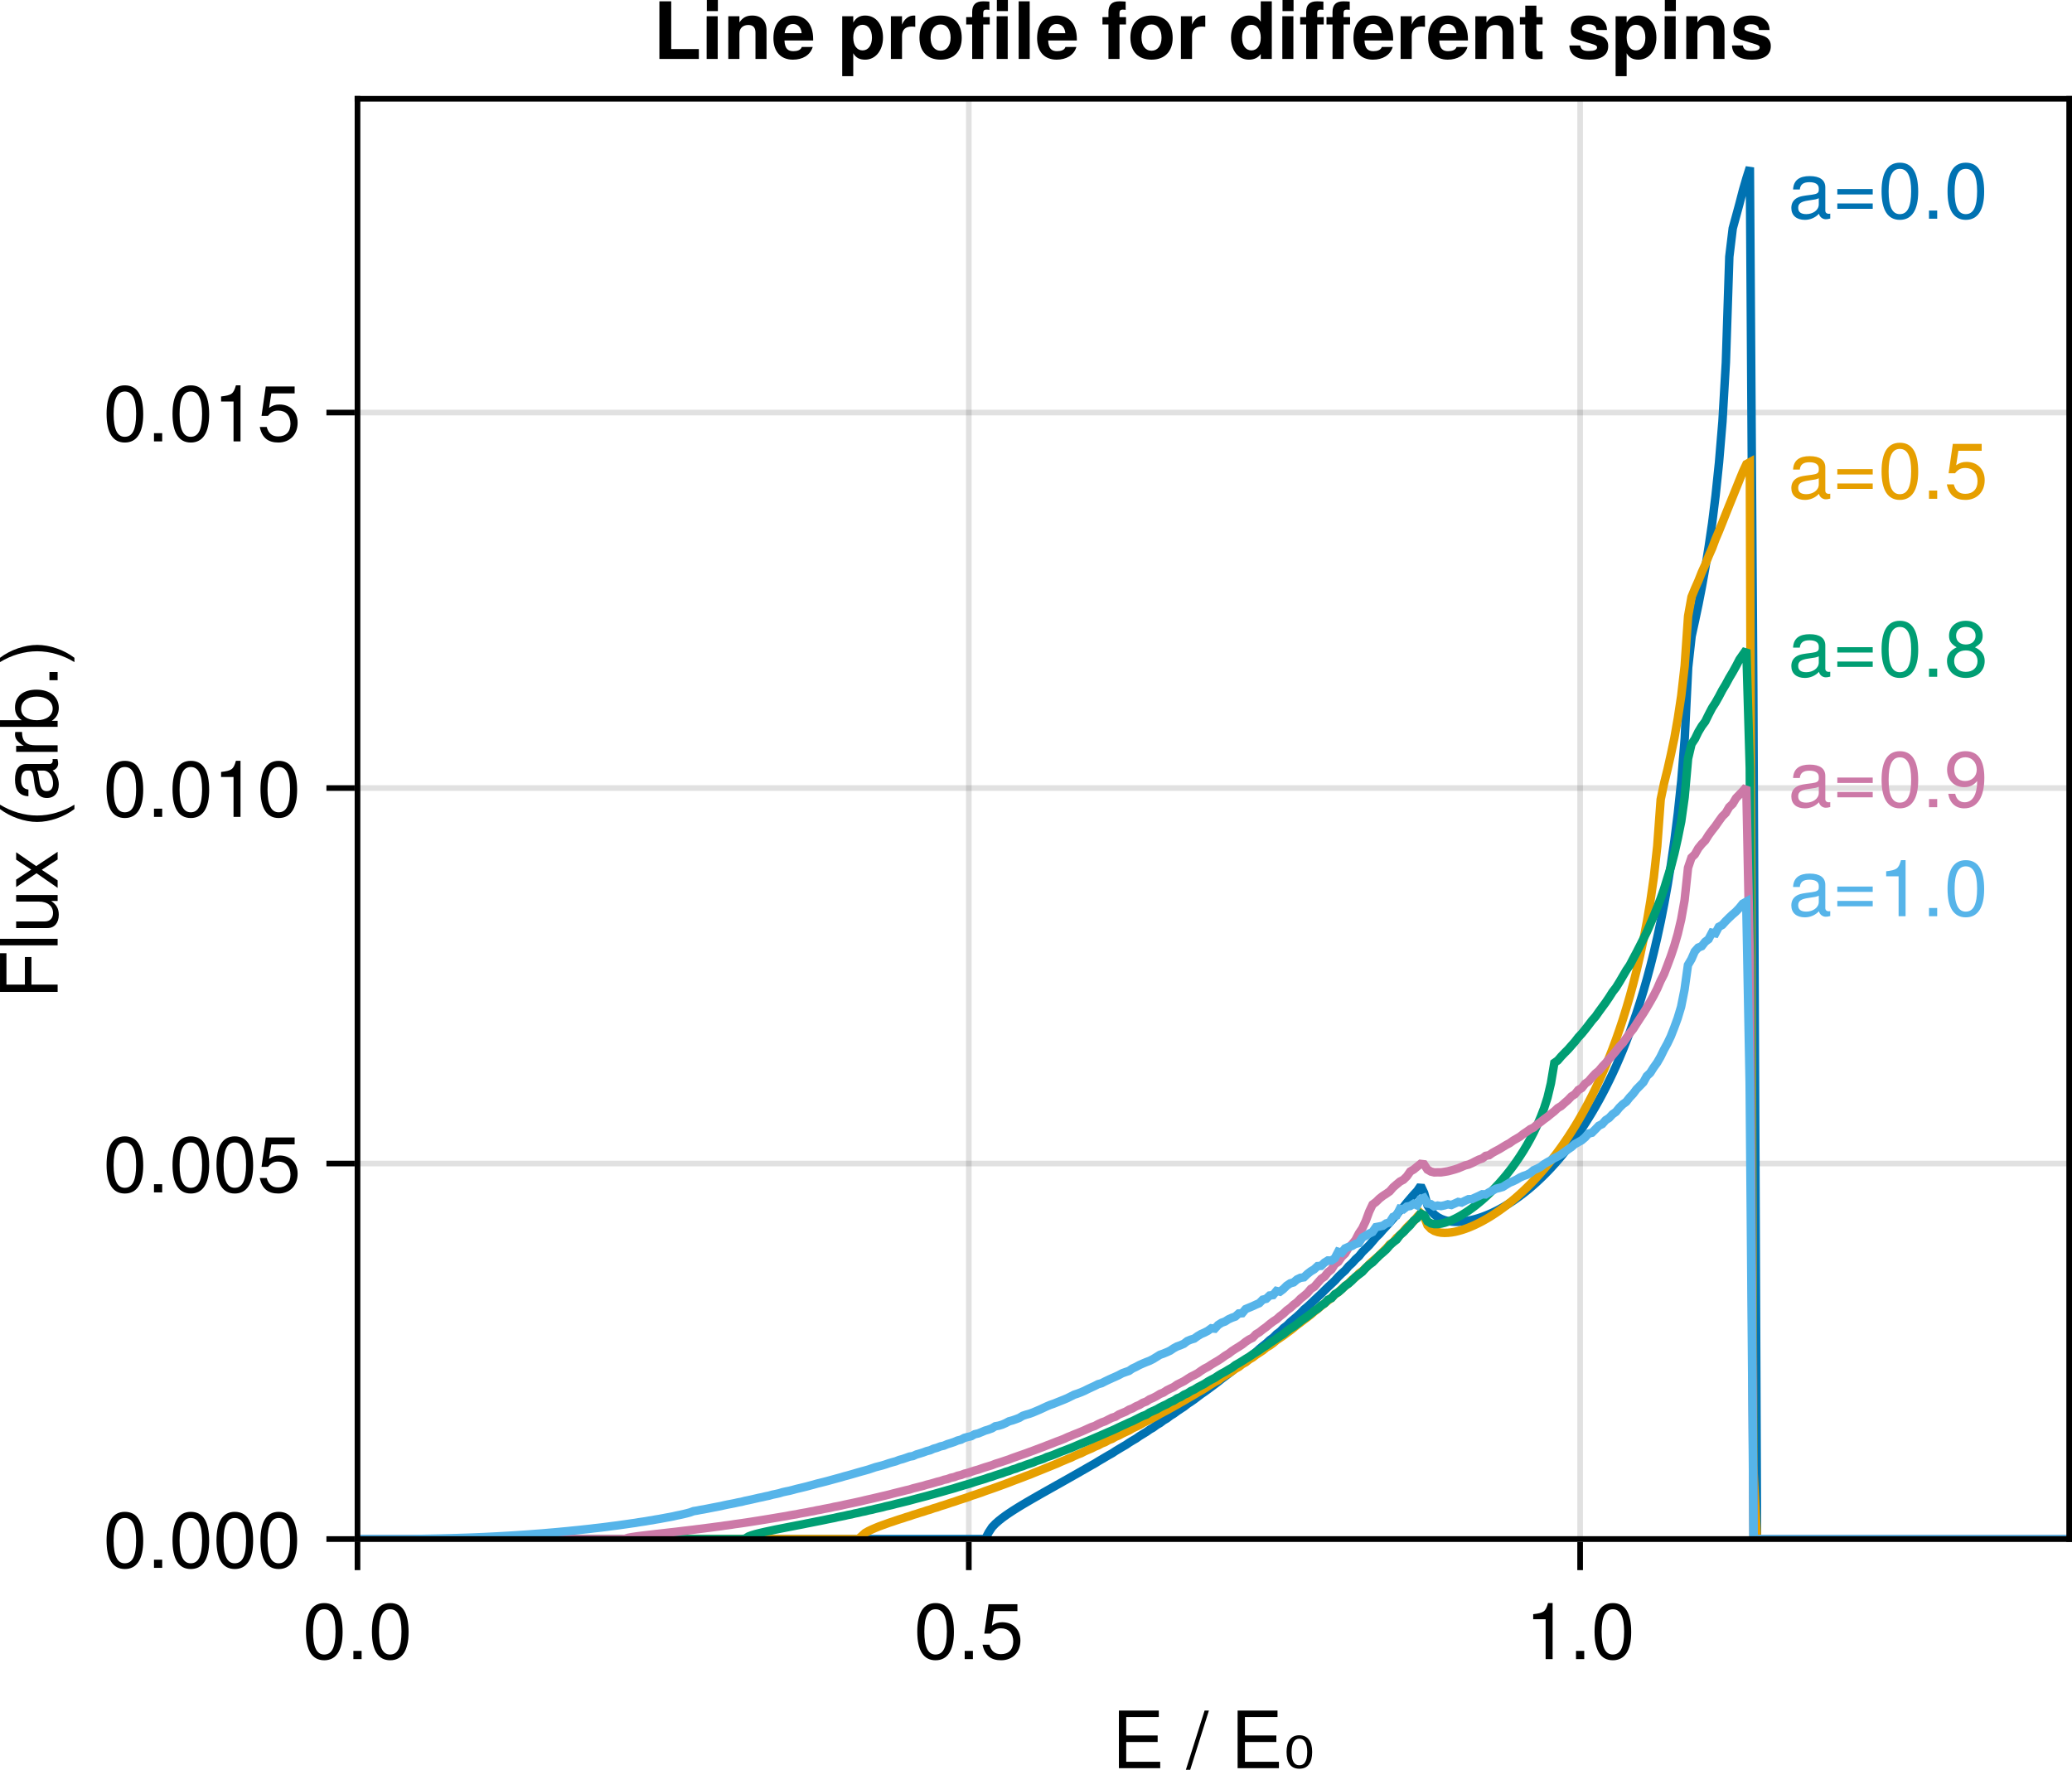 <?xml version="1.0" encoding="UTF-8" standalone="no"?>
<svg
   width="366.783"
   height="313.339"
   viewBox="0 0 366.783 313.339"
   version="1.1"
   id="svg195"
   xmlns:xlink="http://www.w3.org/1999/xlink"
   xmlns="http://www.w3.org/2000/svg"
   xmlns:svg="http://www.w3.org/2000/svg">
  <defs
     id="defs70">
    <g
       id="g65">
      <g
         id="glyph-0-0-6ec1acb9">
        <path
           d="m 8.578,0 c 0,0 -7.312,0 -7.312,0 0,0 0,-10.203 0,-10.203 0,0 7.062,0 7.062,0 0,0 0,1.141 0,1.141 0,0 -5.766,0 -5.766,0 0,0 0,3.266 0,3.266 0,0 5.562,0 5.562,0 0,0 0,1.156 0,1.156 0,0 -5.562,0 -5.562,0 0,0 0,3.5 0,3.5 0,0 6.016,0 6.016,0 z m 0,0"
           id="path1" />
      </g>
      <g
         id="glyph-0-1-6ec1acb9" />
      <g
         id="glyph-0-2-6ec1acb9">
        <path
           d="M 7.484,-0.031 C 7.109,0.062 6.938,0.094 6.688,0.094 6.125,0.094 5.609,-0.312 5.484,-0.875 4.844,-0.188 3.938,0.203 3,0.203 c -1.484,0 -2.406,-0.781 -2.406,-2.109 0,-0.891 0.422,-1.547 1.281,-1.906 0.453,-0.172 0.703,-0.234 2.359,-0.438 0.922,-0.125 1.219,-0.328 1.219,-0.812 0,0 0,-0.312 0,-0.312 0,-0.703 -0.594,-1.094 -1.641,-1.094 -1.094,0 -1.625,0.406 -1.719,1.297 0,0 -1.188,0 -1.188,0 0.078,-1.688 1.172,-2.375 2.938,-2.375 1.812,0 2.766,0.703 2.766,2 0,0 0,4.094 0,4.094 0,0.359 0.219,0.578 0.625,0.578 0.078,0 0.125,0 0.25,-0.031 z m -2.031,-2.5 c 0,0 0,-1.094 0,-1.094 -0.406,0.188 -0.656,0.234 -1.891,0.406 -1.234,0.188 -1.75,0.516 -1.75,1.281 0,0.797 0.531,1.125 1.438,1.125 1.125,0 2.203,-0.672 2.203,-1.719 z m 0,0"
           id="path2" />
      </g>
      <g
         id="glyph-1-0-6ec1acb9">
        <path
           d="m 3.969,-10.203 c 0,0 -3.312,10.484 -3.312,10.484 0,0 -0.766,0 -0.766,0 0,0 3.312,-10.484 3.312,-10.484 z m 0,0"
           id="path3" />
      </g>
      <g
         id="glyph-1-1-6ec1acb9" />
      <g
         id="glyph-1-2-6ec1acb9">
        <path
           d="m 2.672,0 c 0,0 -1.453,0 -1.453,0 0,0 0,-1.453 0,-1.453 0,0 1.453,0 1.453,0 z m 0,0"
           id="path4" />
      </g>
      <g
         id="glyph-2-0-6ec1acb9">
        <path
           d="m 3.891,-4.625 c -0.219,-0.395 -0.562,-0.594 -1.031,-0.594 -0.461,0 -0.805,0.199 -1.031,0.594 -0.23,0.387 -0.344,0.969 -0.344,1.75 0,0.793 0.113,1.387 0.344,1.781 0.227,0.387 0.57,0.578 1.031,0.578 0.469,0 0.812,-0.191 1.031,-0.578 C 4.129,-1.488 4.25,-2.082 4.25,-2.875 c 0,-0.781 -0.121,-1.363 -0.359,-1.75 z m -1.031,-1.203 c 0.738,0 1.301,0.258 1.688,0.766 0.383,0.5 0.578,1.23 0.578,2.188 0,0.969 -0.195,1.711 -0.578,2.219 -0.387,0.5 -0.949,0.75 -1.688,0.75 -0.742,0 -1.305,-0.25 -1.688,-0.75 -0.387,-0.508 -0.578,-1.25 -0.578,-2.219 0,-0.957 0.191,-1.688 0.578,-2.188 0.383,-0.508 0.945,-0.766 1.688,-0.766 z m 0,0"
           id="path5" />
      </g>
      <g
         id="glyph-3-0-6ec1acb9">
        <path
           d="m 7.094,-4.781 c 0,3.266 -1.141,4.984 -3.25,4.984 -2.125,0 -3.234,-1.719 -3.234,-5.062 0,-3.328 1.094,-5.062 3.234,-5.062 2.156,0 3.25,1.703 3.25,5.141 z m -1.25,-0.109 c 0,-2.656 -0.656,-3.938 -2,-3.938 -1.328,0 -1.984,1.266 -1.984,3.984 0,2.719 0.656,4.031 1.969,4.031 1.359,0 2.016,-1.266 2.016,-4.078 z m 0,0"
           id="path6" />
      </g>
      <g
         id="glyph-3-1-6ec1acb9">
        <path
           d="m 2.672,0 c 0,0 -1.453,0 -1.453,0 0,0 0,-1.453 0,-1.453 0,0 1.453,0 1.453,0 z m 0,0"
           id="path7" />
      </g>
      <g
         id="glyph-4-0-6ec1acb9">
        <path
           d="m 7.094,-4.781 c 0,3.266 -1.141,4.984 -3.25,4.984 -2.125,0 -3.234,-1.719 -3.234,-5.062 0,-3.328 1.094,-5.062 3.234,-5.062 2.156,0 3.25,1.703 3.25,5.141 z m -1.25,-0.109 c 0,-2.656 -0.656,-3.938 -2,-3.938 -1.328,0 -1.984,1.266 -1.984,3.984 0,2.719 0.656,4.031 1.969,4.031 1.359,0 2.016,-1.266 2.016,-4.078 z m 0,0"
           id="path8" />
      </g>
      <g
         id="glyph-4-1-6ec1acb9">
        <path
           d="m 7.188,-3.297 c 0,2.109 -1.406,3.5 -3.406,3.5 -1.766,0 -2.891,-0.781 -3.297,-2.75 0,0 1.234,0 1.234,0 0.297,1.125 0.953,1.672 2.031,1.672 1.344,0 2.172,-0.812 2.172,-2.25 0,-1.469 -0.844,-2.328 -2.172,-2.328 -0.766,0 -1.25,0.25 -1.812,0.938 0,0 -1.141,0 -1.141,0 0,0 0.75,-5.203 0.75,-5.203 0,0 5.109,0 5.109,0 0,0 0,1.219 0,1.219 0,0 -4.125,0 -4.125,0 0,0 -0.391,2.562 -0.391,2.562 0.578,-0.422 1.141,-0.594 1.828,-0.594 1.906,0 3.219,1.281 3.219,3.234 z m 0,0"
           id="path9" />
      </g>
      <g
         id="glyph-4-2-6ec1acb9">
        <path
           d="m 4.859,0 c 0,0 -1.234,0 -1.234,0 0,0 0,-7.062 0,-7.062 0,0 -2.203,0 -2.203,0 0,0 0,-0.891 0,-0.891 1.906,-0.234 2.188,-0.453 2.625,-1.969 0,0 0.812,0 0.812,0 z m 0,0"
           id="path10" />
      </g>
      <g
         id="glyph-4-3-6ec1acb9">
        <path
           d="m 2.672,0 c 0,0 -1.453,0 -1.453,0 0,0 0,-1.453 0,-1.453 0,0 1.453,0 1.453,0 z m 0,0"
           id="path11" />
      </g>
      <g
         id="glyph-4-4-6ec1acb9">
        <path
           d="m 7.219,-4.297 c 0,0 -6.266,0 -6.266,0 0,0 0,-0.953 0,-0.953 0,0 6.266,0 6.266,0 z m 0,2.547 c 0,0 -6.266,0 -6.266,0 0,0 0,-0.953 0,-0.953 0,0 6.266,0 6.266,0 z m 0,0"
           id="path12" />
      </g>
      <g
         id="glyph-5-0-6ec1acb9">
        <path
           d="m 7.094,-4.781 c 0,3.266 -1.141,4.984 -3.25,4.984 -2.125,0 -3.234,-1.719 -3.234,-5.062 0,-3.328 1.094,-5.062 3.234,-5.062 2.156,0 3.25,1.703 3.25,5.141 z m -1.25,-0.109 c 0,-2.656 -0.656,-3.938 -2,-3.938 -1.328,0 -1.984,1.266 -1.984,3.984 0,2.719 0.656,4.031 1.969,4.031 1.359,0 2.016,-1.266 2.016,-4.078 z m 0,0"
           id="path13" />
      </g>
      <g
         id="glyph-5-1-6ec1acb9">
        <path
           d="m 7.188,-2.797 c 0,1.797 -1.375,3 -3.344,3 C 1.891,0.203 0.516,-1 0.516,-2.812 c 0,-1.094 0.562,-1.859 1.703,-2.406 C 1.203,-5.859 0.875,-6.359 0.875,-7.281 c 0,-1.547 1.219,-2.641 2.969,-2.641 1.766,0 2.984,1.094 2.984,2.641 0,0.938 -0.328,1.438 -1.359,2.062 1.156,0.547 1.719,1.312 1.719,2.422 z M 5.578,-7.25 c 0,-0.969 -0.672,-1.578 -1.734,-1.578 -1.031,0 -1.719,0.609 -1.719,1.562 0,0.938 0.688,1.547 1.719,1.547 1.047,0 1.734,-0.609 1.734,-1.531 z m 0.344,4.469 c 0,-1.172 -0.844,-1.891 -2.078,-1.891 -1.219,0 -2.062,0.719 -2.062,1.891 0,1.156 0.844,1.906 2.047,1.906 1.25,0 2.094,-0.734 2.094,-1.906 z m 0,0"
           id="path14" />
      </g>
      <g
         id="glyph-6-0-6ec1acb9">
        <path
           d="m -9.062,-8.109 c 0,0 0,5.547 0,5.547 0,0 3.266,0 3.266,0 0,0 0,-4.875 0,-4.875 0,0 1.156,0 1.156,0 0,0 0,4.875 0,4.875 0,0 4.641,0 4.641,0 0,0 0,1.297 0,1.297 0,0 -10.203,0 -10.203,0 0,0 0,-6.844 0,-6.844 z m 0,0"
           id="path15" />
      </g>
      <g
         id="glyph-6-1-6ec1acb9">
        <path
           d="m 0,-6.625 c 0,0 0,1.359 0,1.359 0,0 -2.812,1.828 -2.812,1.828 0,0 2.812,1.875 2.812,1.875 0,0 0,1.328 0,1.328 0,0 -3.734,-2.594 -3.734,-2.594 0,0 -3.609,2.453 -3.609,2.453 0,0 0,-1.328 0,-1.328 0,0 2.672,-1.766 2.672,-1.766 0,0 -2.672,-1.766 -2.672,-1.766 0,0 0,-1.312 0,-1.312 0,0 3.547,2.453 3.547,2.453 z m 0,0"
           id="path16" />
      </g>
      <g
         id="glyph-7-0-6ec1acb9">
        <path
           d="m 0,-2.109 c 0,0 0,1.156 0,1.156 0,0 -10.203,0 -10.203,0 0,0 0,-1.156 0,-1.156 z m 0,0"
           id="path17" />
      </g>
      <g
         id="glyph-7-1-6ec1acb9" />
      <g
         id="glyph-7-2-6ec1acb9">
        <path
           d="m 2.969,-4.078 c 0,0 0,0.781 0,0.781 -1.828,1.391 -4.375,2.281 -6.594,2.281 -2.203,0 -4.75,-0.891 -6.578,-2.281 0,0 0,-0.781 0,-0.781 1.984,1.234 4.344,1.922 6.578,1.922 2.234,0 4.594,-0.688 6.594,-1.922 z m 0,0"
           id="path18" />
      </g>
      <g
         id="glyph-7-3-6ec1acb9">
        <path
           d="m -0.031,-7.484 c 0.094,0.375 0.125,0.547 0.125,0.797 0,0.562 -0.406,1.078 -0.969,1.203 C -0.188,-4.844 0.203,-3.938 0.203,-3 c 0,1.484 -0.781,2.406 -2.109,2.406 -0.891,0 -1.547,-0.422 -1.906,-1.281 -0.172,-0.453 -0.234,-0.703 -0.438,-2.359 -0.125,-0.922 -0.328,-1.219 -0.812,-1.219 0,0 -0.312,0 -0.312,0 -0.703,0 -1.094,0.594 -1.094,1.641 0,1.094 0.406,1.625 1.297,1.719 0,0 0,1.188 0,1.188 -1.688,-0.078 -2.375,-1.172 -2.375,-2.938 0,-1.812 0.703,-2.766 2,-2.766 0,0 4.094,0 4.094,0 0.359,0 0.578,-0.219 0.578,-0.625 0,-0.078 0,-0.125 -0.031,-0.25 z m -2.5,2.031 c 0,0 -1.094,0 -1.094,0 0.188,0.406 0.234,0.656 0.406,1.891 0.188,1.234 0.516,1.75 1.281,1.75 0.797,0 1.125,-0.531 1.125,-1.438 0,-1.125 -0.672,-2.203 -1.719,-2.203 z m 0,0"
           id="path19" />
      </g>
      <g
         id="glyph-8-0-6ec1acb9">
        <path
           d="m 0,-6.75 c 0,0 0,1.047 0,1.047 0,0 -1.141,0 -1.141,0 0.969,0.688 1.344,1.375 1.344,2.453 0,1.438 -0.781,2.344 -2,2.344 0,0 -5.547,0 -5.547,0 0,0 0,-1.172 0,-1.172 0,0 5.094,0 5.094,0 0.875,0 1.438,-0.578 1.438,-1.5 0,-1.219 -0.984,-2.016 -2.484,-2.016 0,0 -4.047,0 -4.047,0 0,0 0,-1.156 0,-1.156 z m 0,0"
           id="path20" />
      </g>
      <g
         id="glyph-9-0-6ec1acb9">
        <path
           d="m -6.312,-4.5 c 0.031,1.812 0.859,2.359 2.5,2.359 0,0 3.812,0 3.812,0 0,0 0,1.156 0,1.156 0,0 -7.344,0 -7.344,0 0,0 0,-1.062 0,-1.062 0,0 1.344,0 1.344,0 -1.094,-0.672 -1.547,-1.25 -1.547,-2 0,-0.156 0.016,-0.25 0.047,-0.453 z m 0,0"
           id="path21" />
      </g>
      <g
         id="glyph-10-0-6ec1acb9">
        <path
           d="m -3.75,-7.328 c 2.375,0 3.953,1.266 3.953,3.203 0,1.016 -0.406,1.766 -1.25,2.312 0,0 1.047,0 1.047,0 0,0 0,1.062 0,1.062 0,0 -10.203,0 -10.203,0 0,0 0,-1.172 0,-1.172 0,0 3.859,0 3.859,0 -0.828,-0.547 -1.203,-1.25 -1.203,-2.266 0,-1.938 1.422,-3.141 3.797,-3.141 z m 0.062,1.219 c -1.625,0 -2.766,0.844 -2.766,2.141 -0.062,1.234 1.062,2.047 2.781,2.047 1.672,0 2.797,-0.812 2.797,-2.047 0,-1.266 -1.141,-2.141 -2.812,-2.141 z m 0,0"
           id="path22" />
      </g>
      <g
         id="glyph-11-0-6ec1acb9">
        <path
           d="m 0,-2.672 c 0,0 0,1.453 0,1.453 0,0 -1.453,0 -1.453,0 0,0 0,-1.453 0,-1.453 z m 0,0"
           id="path23" />
      </g>
      <g
         id="glyph-12-0-6ec1acb9">
        <path
           d="m -3.609,-3.578 c 2.203,0 4.75,0.875 6.578,2.281 0,0 0,0.766 0,0.766 -1.984,-1.234 -4.359,-1.922 -6.578,-1.922 -2.25,0 -4.594,0.688 -6.594,1.922 0,0 0,-0.766 0,-0.766 1.828,-1.406 4.375,-2.281 6.594,-2.281 z m 0,0"
           id="path24" />
      </g>
      <g
         id="glyph-13-0-6ec1acb9">
        <path
           d="m 7.094,-4.781 c 0,3.266 -1.141,4.984 -3.25,4.984 -2.125,0 -3.234,-1.719 -3.234,-5.062 0,-3.328 1.094,-5.062 3.234,-5.062 2.156,0 3.25,1.703 3.25,5.141 z m -1.25,-0.109 c 0,-2.656 -0.656,-3.938 -2,-3.938 -1.328,0 -1.984,1.266 -1.984,3.984 0,2.719 0.656,4.031 1.969,4.031 1.359,0 2.016,-1.266 2.016,-4.078 z m 0,0"
           id="path25" />
      </g>
      <g
         id="glyph-14-0-6ec1acb9">
        <path
           d="m 7.094,-4.781 c 0,3.266 -1.141,4.984 -3.25,4.984 -2.125,0 -3.234,-1.719 -3.234,-5.062 0,-3.328 1.094,-5.062 3.234,-5.062 2.156,0 3.25,1.703 3.25,5.141 z m -1.25,-0.109 c 0,-2.656 -0.656,-3.938 -2,-3.938 -1.328,0 -1.984,1.266 -1.984,3.984 0,2.719 0.656,4.031 1.969,4.031 1.359,0 2.016,-1.266 2.016,-4.078 z m 0,0"
           id="path26" />
      </g>
      <g
         id="glyph-14-1-6ec1acb9">
        <path
           d="m 7.188,-3.297 c 0,2.109 -1.406,3.5 -3.406,3.5 -1.766,0 -2.891,-0.781 -3.297,-2.75 0,0 1.234,0 1.234,0 0.297,1.125 0.953,1.672 2.031,1.672 1.344,0 2.172,-0.812 2.172,-2.25 0,-1.469 -0.844,-2.328 -2.172,-2.328 -0.766,0 -1.25,0.25 -1.812,0.938 0,0 -1.141,0 -1.141,0 0,0 0.75,-5.203 0.75,-5.203 0,0 5.109,0 5.109,0 0,0 0,1.219 0,1.219 0,0 -4.125,0 -4.125,0 0,0 -0.391,2.562 -0.391,2.562 0.578,-0.422 1.141,-0.594 1.828,-0.594 1.906,0 3.219,1.281 3.219,3.234 z m 0,0"
           id="path27" />
      </g>
      <g
         id="glyph-15-0-6ec1acb9">
        <path
           d="m 7.094,-4.781 c 0,3.266 -1.141,4.984 -3.25,4.984 -2.125,0 -3.234,-1.719 -3.234,-5.062 0,-3.328 1.094,-5.062 3.234,-5.062 2.156,0 3.25,1.703 3.25,5.141 z m -1.25,-0.109 c 0,-2.656 -0.656,-3.938 -2,-3.938 -1.328,0 -1.984,1.266 -1.984,3.984 0,2.719 0.656,4.031 1.969,4.031 1.359,0 2.016,-1.266 2.016,-4.078 z m 0,0"
           id="path28" />
      </g>
      <g
         id="glyph-16-0-6ec1acb9">
        <path
           d="m 2.672,0 c 0,0 -1.453,0 -1.453,0 0,0 0,-1.453 0,-1.453 0,0 1.453,0 1.453,0 z m 0,0"
           id="path29" />
      </g>
      <g
         id="glyph-16-1-6ec1acb9">
        <path
           d="m 4.859,0 c 0,0 -1.234,0 -1.234,0 0,0 0,-7.062 0,-7.062 0,0 -2.203,0 -2.203,0 0,0 0,-0.891 0,-0.891 1.906,-0.234 2.188,-0.453 2.625,-1.969 0,0 0.812,0 0.812,0 z m 0,0"
           id="path30" />
      </g>
      <g
         id="glyph-17-0-6ec1acb9">
        <path
           d="m 7.094,-4.781 c 0,3.266 -1.141,4.984 -3.25,4.984 -2.125,0 -3.234,-1.719 -3.234,-5.062 0,-3.328 1.094,-5.062 3.234,-5.062 2.156,0 3.25,1.703 3.25,5.141 z m -1.25,-0.109 c 0,-2.656 -0.656,-3.938 -2,-3.938 -1.328,0 -1.984,1.266 -1.984,3.984 0,2.719 0.656,4.031 1.969,4.031 1.359,0 2.016,-1.266 2.016,-4.078 z m 0,0"
           id="path31" />
      </g>
      <g
         id="glyph-18-0-6ec1acb9">
        <path
           d="m 7.094,-4.781 c 0,3.266 -1.141,4.984 -3.25,4.984 -2.125,0 -3.234,-1.719 -3.234,-5.062 0,-3.328 1.094,-5.062 3.234,-5.062 2.156,0 3.25,1.703 3.25,5.141 z m -1.25,-0.109 c 0,-2.656 -0.656,-3.938 -2,-3.938 -1.328,0 -1.984,1.266 -1.984,3.984 0,2.719 0.656,4.031 1.969,4.031 1.359,0 2.016,-1.266 2.016,-4.078 z m 0,0"
           id="path32" />
      </g>
      <g
         id="glyph-19-0-6ec1acb9">
        <path
           d="m 2.672,0 c 0,0 -1.453,0 -1.453,0 0,0 0,-1.453 0,-1.453 0,0 1.453,0 1.453,0 z m 0,0"
           id="path33" />
      </g>
      <g
         id="glyph-19-1-6ec1acb9">
        <path
           d="m 4.859,0 c 0,0 -1.234,0 -1.234,0 0,0 0,-7.062 0,-7.062 0,0 -2.203,0 -2.203,0 0,0 0,-0.891 0,-0.891 1.906,-0.234 2.188,-0.453 2.625,-1.969 0,0 0.812,0 0.812,0 z m 0,0"
           id="path34" />
      </g>
      <g
         id="glyph-19-2-6ec1acb9">
        <path
           d="m 7.219,-4.297 c 0,0 -6.266,0 -6.266,0 0,0 0,-0.953 0,-0.953 0,0 6.266,0 6.266,0 z m 0,2.547 c 0,0 -6.266,0 -6.266,0 0,0 0,-0.953 0,-0.953 0,0 6.266,0 6.266,0 z m 0,0"
           id="path35" />
      </g>
      <g
         id="glyph-19-3-6ec1acb9">
        <path
           d="m 7.094,-4.781 c 0,3.266 -1.141,4.984 -3.25,4.984 -2.125,0 -3.234,-1.719 -3.234,-5.062 0,-3.328 1.094,-5.062 3.234,-5.062 2.156,0 3.25,1.703 3.25,5.141 z m -1.25,-0.109 c 0,-2.656 -0.656,-3.938 -2,-3.938 -1.328,0 -1.984,1.266 -1.984,3.984 0,2.719 0.656,4.031 1.969,4.031 1.359,0 2.016,-1.266 2.016,-4.078 z m 0,0"
           id="path36" />
      </g>
      <g
         id="glyph-20-0-6ec1acb9">
        <path
           d="m 7.188,-3.297 c 0,2.109 -1.406,3.5 -3.406,3.5 -1.766,0 -2.891,-0.781 -3.297,-2.75 0,0 1.234,0 1.234,0 0.297,1.125 0.953,1.672 2.031,1.672 1.344,0 2.172,-0.812 2.172,-2.25 0,-1.469 -0.844,-2.328 -2.172,-2.328 -0.766,0 -1.25,0.25 -1.812,0.938 0,0 -1.141,0 -1.141,0 0,0 0.75,-5.203 0.75,-5.203 0,0 5.109,0 5.109,0 0,0 0,1.219 0,1.219 0,0 -4.125,0 -4.125,0 0,0 -0.391,2.562 -0.391,2.562 0.578,-0.422 1.141,-0.594 1.828,-0.594 1.906,0 3.219,1.281 3.219,3.234 z m 0,0"
           id="path37" />
      </g>
      <g
         id="glyph-21-0-6ec1acb9">
        <path
           d="m 8.109,0 c 0,0 -6.984,0 -6.984,0 0,0 0,-10.203 0,-10.203 0,0 2.094,0 2.094,0 0,0 0,8.453 0,8.453 0,0 4.891,0 4.891,0 z m 0,0"
           id="path38" />
      </g>
      <g
         id="glyph-21-1-6ec1acb9">
        <path
           d="m 2.891,0 c 0,0 -1.953,0 -1.953,0 0,0 0,-7.562 0,-7.562 0,0 1.953,0 1.953,0 z m 0.031,-8.469 c 0,0 -1.953,0 -1.953,0 0,0 0,-1.969 0,-1.969 0,0 1.953,0 1.953,0 z m 0,0"
           id="path39" />
      </g>
      <g
         id="glyph-21-2-6ec1acb9">
        <path
           d="m 7.641,0 c 0,0 -1.953,0 -1.953,0 0,0 0,-4.656 0,-4.656 0,-0.906 -0.422,-1.359 -1.266,-1.359 -0.953,0 -1.578,0.578 -1.578,1.484 0,0 0,4.531 0,4.531 0,0 -1.969,0 -1.969,0 0,0 0,-7.562 0,-7.562 0,0 1.969,0 1.969,0 0,0 0,1.094 0,1.094 0.562,-0.844 1.25,-1.219 2.266,-1.219 1.609,0 2.531,0.953 2.531,2.625 z m 0,0"
           id="path40" />
      </g>
      <g
         id="glyph-21-3-6ec1acb9">
        <path
           d="m 7.344,-3.5 c 0,0 0,0.234 0,0.234 0,0 -5.078,0 -5.078,0 0.062,1.469 0.641,1.891 1.578,1.891 0.703,0 1.328,-0.203 1.484,-0.75 0,0 1.938,0 1.938,0 -0.438,1.484 -1.812,2.25 -3.5,2.25 C 1.625,0.125 0.312,-1.266 0.312,-3.688 c 0,-2.531 1.328,-4 3.5,-4 2.219,0 3.531,1.578 3.531,4.188 z M 5.312,-4.562 c -0.109,-1.078 -0.688,-1.625 -1.531,-1.625 -0.875,0 -1.359,0.578 -1.484,1.625 z m 0,0"
           id="path41" />
      </g>
      <g
         id="glyph-21-4-6ec1acb9">
        <path
           d="m 5.188,-5.688 c -0.281,-0.031 -0.406,-0.047 -0.625,-0.047 -1.141,0 -1.719,0.562 -1.719,1.719 0,0 0,4.016 0,4.016 0,0 -1.969,0 -1.969,0 0,0 0,-7.562 0,-7.562 0,0 1.969,0 1.969,0 0,0 0,1.484 0,1.484 C 3.266,-7.094 4.047,-7.688 4.938,-7.688 c 0.062,0 0.125,0 0.25,0.016 z m 0,0"
           id="path42" />
      </g>
      <g
         id="glyph-21-5-6ec1acb9" />
      <g
         id="glyph-21-6-6ec1acb9">
        <path
           d="m 7.625,0 c 0,0 -1.953,0 -1.953,0 0,0 0,-0.875 0,-0.875 -0.484,0.656 -1.156,1 -2.094,1 -2,0 -3.172,-1.75 -3.172,-3.891 0,-2.281 1.375,-3.922 3.172,-3.922 0.938,0 1.609,0.344 2.094,1.109 0,0 0,-3.625 0,-3.625 0,0 1.953,0 1.953,0 z M 5.672,-3.734 c 0,-1.453 -0.656,-2.312 -1.656,-2.312 -0.984,0 -1.656,0.875 -1.656,2.281 0,1.391 0.672,2.25 1.656,2.25 0.984,0 1.656,-0.844 1.656,-2.219 z m 0,0"
           id="path43" />
      </g>
      <g
         id="glyph-22-0-6ec1acb9" />
      <g
         id="glyph-22-1-6ec1acb9">
        <path
           d="m 8.031,-3.781 c 0,2.297 -1.344,3.906 -3.156,3.906 -0.953,0 -1.625,-0.297 -2.109,-1.141 0,0 0,4.062 0,4.062 0,0 -1.953,0 -1.953,0 0,0 0,-10.609 0,-10.609 0,0 1.953,0 1.953,0 0,0 0,1.125 0,1.125 0.484,-0.844 1.156,-1.25 2.109,-1.25 1.969,0 3.156,1.672 3.156,3.906 z M 6.078,-3.75 c 0,-1.438 -0.656,-2.297 -1.656,-2.297 -0.984,0 -1.656,0.859 -1.656,2.266 0,1.422 0.672,2.266 1.656,2.266 0.969,0 1.656,-0.859 1.656,-2.234 z m 0,0"
           id="path44" />
      </g>
      <g
         id="glyph-22-2-6ec1acb9">
        <path
           d="m 5.188,-5.688 c -0.281,-0.031 -0.406,-0.047 -0.625,-0.047 -1.141,0 -1.719,0.562 -1.719,1.719 0,0 0,4.016 0,4.016 0,0 -1.969,0 -1.969,0 0,0 0,-7.562 0,-7.562 0,0 1.969,0 1.969,0 0,0 0,1.484 0,1.484 C 3.266,-7.094 4.047,-7.688 4.938,-7.688 c 0.062,0 0.125,0 0.25,0.016 z m 0,0"
           id="path45" />
      </g>
      <g
         id="glyph-22-3-6ec1acb9">
        <path
           d="m 7.969,-3.719 c 0,2.422 -1.438,3.844 -3.734,3.844 -2.328,0 -3.75,-1.406 -3.75,-3.906 0,-2.484 1.422,-3.906 3.734,-3.906 2.359,0 3.75,1.406 3.75,3.969 z M 6,-3.75 c 0,-1.484 -0.688,-2.359 -1.766,-2.359 -1.078,0 -1.781,0.891 -1.781,2.328 0,1.438 0.703,2.328 1.781,2.328 C 5.281,-1.453 6,-2.344 6,-3.75 Z m 0,0"
           id="path46" />
      </g>
      <g
         id="glyph-22-4-6ec1acb9">
        <path
           d="m 4.375,-6.109 c 0,0 -1.156,0 -1.156,0 0,0 0,6.109 0,6.109 0,0 -1.953,0 -1.953,0 0,0 0,-6.109 0,-6.109 0,0 -1.062,0 -1.062,0 0,0 0,-1.297 0,-1.297 0,0 1.062,0 1.062,0 0,0 0,-0.906 0,-0.906 0,-1.281 0.625,-1.891 1.922,-1.891 0.266,0 0.766,0.016 1.125,0.047 0,0 0,1.469 0,1.469 C 4.141,-8.719 3.922,-8.734 3.75,-8.734 c -0.359,0 -0.531,0.188 -0.531,0.594 0,0 0,0.734 0,0.734 0,0 1.156,0 1.156,0 z m 0,0"
           id="path47" />
      </g>
      <g
         id="glyph-22-5-6ec1acb9">
        <path
           d="m 2.891,0 c 0,0 -1.953,0 -1.953,0 0,0 0,-10.203 0,-10.203 0,0 1.953,0 1.953,0 z m 0,0"
           id="path48" />
      </g>
      <g
         id="glyph-22-6-6ec1acb9">
        <path
           d="m 7.641,0 c 0,0 -1.953,0 -1.953,0 0,0 0,-4.656 0,-4.656 0,-0.906 -0.422,-1.359 -1.266,-1.359 -0.953,0 -1.578,0.578 -1.578,1.484 0,0 0,4.531 0,4.531 0,0 -1.969,0 -1.969,0 0,0 0,-7.562 0,-7.562 0,0 1.969,0 1.969,0 0,0 0,1.094 0,1.094 0.562,-0.844 1.25,-1.219 2.266,-1.219 1.609,0 2.531,0.953 2.531,2.625 z m 0,0"
           id="path49" />
      </g>
      <g
         id="glyph-22-7-6ec1acb9">
        <path
           d="m 7.281,-2.234 c 0,1.516 -1.172,2.359 -3.312,2.359 -2.281,0 -3.5,-0.859 -3.562,-2.516 0,0 1.922,0 1.922,0 0.156,0.812 0.641,0.984 1.531,0.984 0.922,0 1.453,-0.188 1.453,-0.656 0,-0.203 -0.156,-0.359 -0.656,-0.516 0,0 -2.328,-0.719 -2.328,-0.719 -1.406,-0.438 -1.656,-0.938 -1.656,-1.875 0,-1.547 1.188,-2.516 3.109,-2.516 2.031,0 3.266,0.969 3.281,2.562 0,0 -1.875,0 -1.875,0 -0.016,-0.688 -0.484,-1.016 -1.422,-1.016 -0.688,0 -1.141,0.281 -1.141,0.688 0,0.312 0.141,0.438 0.688,0.594 0,0 2.484,0.719 2.484,0.719 1,0.297 1.484,0.938 1.484,1.797 z m 0,0"
           id="path50" />
      </g>
      <g
         id="glyph-22-8-6ec1acb9">
        <path
           d="m 2.891,0 c 0,0 -1.953,0 -1.953,0 0,0 0,-7.562 0,-7.562 0,0 1.953,0 1.953,0 z m 0.031,-8.469 c 0,0 -1.953,0 -1.953,0 0,0 0,-1.969 0,-1.969 0,0 1.953,0 1.953,0 z m 0,0"
           id="path51" />
      </g>
      <g
         id="glyph-23-0-6ec1acb9">
        <path
           d="m 2.891,0 c 0,0 -1.953,0 -1.953,0 0,0 0,-7.562 0,-7.562 0,0 1.953,0 1.953,0 z m 0.031,-8.469 c 0,0 -1.953,0 -1.953,0 0,0 0,-1.969 0,-1.969 0,0 1.953,0 1.953,0 z m 0,0"
           id="path52" />
      </g>
      <g
         id="glyph-23-1-6ec1acb9" />
      <g
         id="glyph-23-2-6ec1acb9">
        <path
           d="m 4.375,-6.109 c 0,0 -1.156,0 -1.156,0 0,0 0,6.109 0,6.109 0,0 -1.953,0 -1.953,0 0,0 0,-6.109 0,-6.109 0,0 -1.062,0 -1.062,0 0,0 0,-1.297 0,-1.297 0,0 1.062,0 1.062,0 0,0 0,-0.906 0,-0.906 0,-1.281 0.625,-1.891 1.922,-1.891 0.266,0 0.766,0.016 1.125,0.047 0,0 0,1.469 0,1.469 C 4.141,-8.719 3.922,-8.734 3.75,-8.734 c -0.359,0 -0.531,0.188 -0.531,0.594 0,0 0,0.734 0,0.734 0,0 1.156,0 1.156,0 z m 0,0"
           id="path53" />
      </g>
      <g
         id="glyph-24-0-6ec1acb9">
        <path
           d="m 7.344,-3.5 c 0,0 0,0.234 0,0.234 0,0 -5.078,0 -5.078,0 0.062,1.469 0.641,1.891 1.578,1.891 0.703,0 1.328,-0.203 1.484,-0.75 0,0 1.938,0 1.938,0 -0.438,1.484 -1.812,2.25 -3.5,2.25 C 1.625,0.125 0.312,-1.266 0.312,-3.688 c 0,-2.531 1.328,-4 3.5,-4 2.219,0 3.531,1.578 3.531,4.188 z M 5.312,-4.562 c -0.109,-1.078 -0.688,-1.625 -1.531,-1.625 -0.875,0 -1.359,0.578 -1.484,1.625 z m 0,0"
           id="path54" />
      </g>
      <g
         id="glyph-25-0-6ec1acb9">
        <path
           d="m 5.188,-5.688 c -0.281,-0.031 -0.406,-0.047 -0.625,-0.047 -1.141,0 -1.719,0.562 -1.719,1.719 0,0 0,4.016 0,4.016 0,0 -1.969,0 -1.969,0 0,0 0,-7.562 0,-7.562 0,0 1.969,0 1.969,0 0,0 0,1.484 0,1.484 C 3.266,-7.094 4.047,-7.688 4.938,-7.688 c 0.062,0 0.125,0 0.25,0.016 z m 0,0"
           id="path55" />
      </g>
      <g
         id="glyph-25-1-6ec1acb9">
        <path
           d="m 7.344,-3.5 c 0,0 0,0.234 0,0.234 0,0 -5.078,0 -5.078,0 0.062,1.469 0.641,1.891 1.578,1.891 0.703,0 1.328,-0.203 1.484,-0.75 0,0 1.938,0 1.938,0 -0.438,1.484 -1.812,2.25 -3.5,2.25 C 1.625,0.125 0.312,-1.266 0.312,-3.688 c 0,-2.531 1.328,-4 3.5,-4 2.219,0 3.531,1.578 3.531,4.188 z M 5.312,-4.562 c -0.109,-1.078 -0.688,-1.625 -1.531,-1.625 -0.875,0 -1.359,0.578 -1.484,1.625 z m 0,0"
           id="path56" />
      </g>
      <g
         id="glyph-25-2-6ec1acb9">
        <path
           d="M 4.219,0 C 3.859,0.016 3.516,0.062 3.078,0.062 c -1.281,0 -1.922,-0.5 -1.922,-1.688 0,0 0,-4.484 0,-4.484 0,0 -0.953,0 -0.953,0 0,0 0,-1.297 0,-1.297 0,0 0.953,0 0.953,0 0,0 0,-2.031 0,-2.031 0,0 1.969,0 1.969,0 0,0 0,2.031 0,2.031 0,0 1.094,0 1.094,0 0,0 0,1.297 0,1.297 0,0 -1.094,0 -1.094,0 0,0 0,3.953 0,3.953 0,0.672 0.125,0.828 0.641,0.828 0.141,0 0.25,-0.016 0.453,-0.047 z m 0,0"
           id="path57" />
      </g>
      <g
         id="glyph-26-0-6ec1acb9">
        <path
           d="M 7.484,-0.031 C 7.109,0.062 6.938,0.094 6.688,0.094 6.125,0.094 5.609,-0.312 5.484,-0.875 4.844,-0.188 3.938,0.203 3,0.203 c -1.484,0 -2.406,-0.781 -2.406,-2.109 0,-0.891 0.422,-1.547 1.281,-1.906 0.453,-0.172 0.703,-0.234 2.359,-0.438 0.922,-0.125 1.219,-0.328 1.219,-0.812 0,0 0,-0.312 0,-0.312 0,-0.703 -0.594,-1.094 -1.641,-1.094 -1.094,0 -1.625,0.406 -1.719,1.297 0,0 -1.188,0 -1.188,0 0.078,-1.688 1.172,-2.375 2.938,-2.375 1.812,0 2.766,0.703 2.766,2 0,0 0,4.094 0,4.094 0,0.359 0.219,0.578 0.625,0.578 0.078,0 0.125,0 0.25,-0.031 z m -2.031,-2.5 c 0,0 0,-1.094 0,-1.094 -0.406,0.188 -0.656,0.234 -1.891,0.406 -1.234,0.188 -1.75,0.516 -1.75,1.281 0,0.797 0.531,1.125 1.438,1.125 1.125,0 2.203,-0.672 2.203,-1.719 z m 0,0"
           id="path58" />
      </g>
      <g
         id="glyph-27-0-6ec1acb9">
        <path
           d="m 7.219,-4.297 c 0,0 -6.266,0 -6.266,0 0,0 0,-0.953 0,-0.953 0,0 6.266,0 6.266,0 z m 0,2.547 c 0,0 -6.266,0 -6.266,0 0,0 0,-0.953 0,-0.953 0,0 6.266,0 6.266,0 z m 0,0"
           id="path59" />
      </g>
      <g
         id="glyph-27-1-6ec1acb9">
        <path
           d="m 7.094,-4.781 c 0,3.266 -1.141,4.984 -3.25,4.984 -2.125,0 -3.234,-1.719 -3.234,-5.062 0,-3.328 1.094,-5.062 3.234,-5.062 2.156,0 3.25,1.703 3.25,5.141 z m -1.25,-0.109 c 0,-2.656 -0.656,-3.938 -2,-3.938 -1.328,0 -1.984,1.266 -1.984,3.984 0,2.719 0.656,4.031 1.969,4.031 1.359,0 2.016,-1.266 2.016,-4.078 z m 0,0"
           id="path60" />
      </g>
      <g
         id="glyph-27-2-6ec1acb9">
        <path
           d="m 2.672,0 c 0,0 -1.453,0 -1.453,0 0,0 0,-1.453 0,-1.453 0,0 1.453,0 1.453,0 z m 0,0"
           id="path61" />
      </g>
      <g
         id="glyph-28-0-6ec1acb9">
        <path
           d="m 7.094,-4.781 c 0,3.266 -1.141,4.984 -3.25,4.984 -2.125,0 -3.234,-1.719 -3.234,-5.062 0,-3.328 1.094,-5.062 3.234,-5.062 2.156,0 3.25,1.703 3.25,5.141 z m -1.25,-0.109 c 0,-2.656 -0.656,-3.938 -2,-3.938 -1.328,0 -1.984,1.266 -1.984,3.984 0,2.719 0.656,4.031 1.969,4.031 1.359,0 2.016,-1.266 2.016,-4.078 z m 0,0"
           id="path62" />
      </g>
      <g
         id="glyph-29-0-6ec1acb9">
        <path
           d="M 7.484,-0.031 C 7.109,0.062 6.938,0.094 6.688,0.094 6.125,0.094 5.609,-0.312 5.484,-0.875 4.844,-0.188 3.938,0.203 3,0.203 c -1.484,0 -2.406,-0.781 -2.406,-2.109 0,-0.891 0.422,-1.547 1.281,-1.906 0.453,-0.172 0.703,-0.234 2.359,-0.438 0.922,-0.125 1.219,-0.328 1.219,-0.812 0,0 0,-0.312 0,-0.312 0,-0.703 -0.594,-1.094 -1.641,-1.094 -1.094,0 -1.625,0.406 -1.719,1.297 0,0 -1.188,0 -1.188,0 0.078,-1.688 1.172,-2.375 2.938,-2.375 1.812,0 2.766,0.703 2.766,2 0,0 0,4.094 0,4.094 0,0.359 0.219,0.578 0.625,0.578 0.078,0 0.125,0 0.25,-0.031 z m -2.031,-2.5 c 0,0 0,-1.094 0,-1.094 -0.406,0.188 -0.656,0.234 -1.891,0.406 -1.234,0.188 -1.75,0.516 -1.75,1.281 0,0.797 0.531,1.125 1.438,1.125 1.125,0 2.203,-0.672 2.203,-1.719 z m 0,0"
           id="path63" />
      </g>
      <g
         id="glyph-30-0-6ec1acb9">
        <path
           d="m 7.188,-3.297 c 0,2.109 -1.406,3.5 -3.406,3.5 -1.766,0 -2.891,-0.781 -3.297,-2.75 0,0 1.234,0 1.234,0 0.297,1.125 0.953,1.672 2.031,1.672 1.344,0 2.172,-0.812 2.172,-2.25 0,-1.469 -0.844,-2.328 -2.172,-2.328 -0.766,0 -1.25,0.25 -1.812,0.938 0,0 -1.141,0 -1.141,0 0,0 0.75,-5.203 0.75,-5.203 0,0 5.109,0 5.109,0 0,0 0,1.219 0,1.219 0,0 -4.125,0 -4.125,0 0,0 -0.391,2.562 -0.391,2.562 0.578,-0.422 1.141,-0.594 1.828,-0.594 1.906,0 3.219,1.281 3.219,3.234 z m 0,0"
           id="path64" />
      </g>
      <g
         id="glyph-30-1-6ec1acb9">
        <path
           d="m 7.125,-5.188 c 0,3.422 -1.25,5.391 -3.562,5.391 -1.516,0 -2.578,-0.953 -2.828,-2.578 0,0 1.234,0 1.234,0 0.203,0.953 0.797,1.5 1.672,1.5 1.406,0 2.203,-1.344 2.219,-3.766 -0.656,0.766 -1.344,1.094 -2.281,1.094 -1.781,0 -3.047,-1.234 -3.047,-3.094 0,-1.938 1.359,-3.281 3.25,-3.281 2.266,0 3.344,1.625 3.344,4.734 z M 5.781,-6.656 c 0,-1.297 -0.875,-2.188 -2.016,-2.188 -1.141,0 -1.969,0.844 -1.969,2.109 0,1.328 0.734,2.094 1.922,2.094 1.203,0 2.062,-0.812 2.062,-2.016 z m 0,0"
           id="path65" />
      </g>
    </g>
    <clipPath
       id="clip-0-6ec1acb9">
      <path
         clip-rule="nonzero"
         d="M 81,43 H 384 V 291 H 81 Z m 0,0"
         id="path66" />
    </clipPath>
    <clipPath
       id="clip-1-6ec1acb9">
      <path
         clip-rule="nonzero"
         d="M 81,96 H 384 V 291 H 81 Z m 0,0"
         id="path67" />
    </clipPath>
    <clipPath
       id="clip-2-6ec1acb9">
      <path
         clip-rule="nonzero"
         d="M 81,129 H 384 V 291 H 81 Z m 0,0"
         id="path68" />
    </clipPath>
    <clipPath
       id="clip-3-6ec1acb9">
      <path
         clip-rule="nonzero"
         d="M 81,153 H 384 V 291 H 81 Z m 0,0"
         id="path69" />
    </clipPath>
    <clipPath
       id="clip-4-6ec1acb9">
      <path
         clip-rule="nonzero"
         d="M 81,173 H 384 V 291 H 81 Z m 0,0"
         id="path70" />
    </clipPath>
  </defs>
  <path
     fill="none"
     stroke-width="1"
     stroke-linecap="butt"
     stroke-linejoin="miter"
     stroke="#000000"
     stroke-opacity="0.12"
     stroke-miterlimit="1.155"
     d="M 63.283,272.49 V 17.49"
     id="path72" />
  <path
     fill="none"
     stroke-width="1"
     stroke-linecap="butt"
     stroke-linejoin="miter"
     stroke="#000000"
     stroke-opacity="0.12"
     stroke-miterlimit="1.155"
     d="M 171.498,272.49 V 17.49"
     id="path73" />
  <path
     fill="none"
     stroke-width="1"
     stroke-linecap="butt"
     stroke-linejoin="miter"
     stroke="#000000"
     stroke-opacity="0.12"
     stroke-miterlimit="1.155"
     d="M 279.713,272.49 V 17.49"
     id="path74" />
  <path
     fill="none"
     stroke-width="1"
     stroke-linecap="butt"
     stroke-linejoin="miter"
     stroke="#000000"
     stroke-opacity="0.12"
     stroke-miterlimit="1.155"
     d="M 63.283,272.49 H 366.283"
     id="path75" />
  <path
     fill="none"
     stroke-width="1"
     stroke-linecap="butt"
     stroke-linejoin="miter"
     stroke="#000000"
     stroke-opacity="0.12"
     stroke-miterlimit="1.155"
     d="M 63.283,206.009 H 366.283"
     id="path76" />
  <path
     fill="none"
     stroke-width="1"
     stroke-linecap="butt"
     stroke-linejoin="miter"
     stroke="#000000"
     stroke-opacity="0.12"
     stroke-miterlimit="1.155"
     d="M 63.283,139.525 H 366.283"
     id="path77" />
  <path
     fill="none"
     stroke-width="1"
     stroke-linecap="butt"
     stroke-linejoin="miter"
     stroke="#000000"
     stroke-opacity="0.12"
     stroke-miterlimit="1.155"
     d="M 63.283,73.044 H 366.283"
     id="path78" />
  <g
     fill="#000000"
     fill-opacity="1"
     id="g78"
     transform="translate(-17.717,-18.51)">
    <use
       xlink:href="#glyph-0-0-6ec1acb9"
       x="214.518"
       y="331.568"
       id="use78" />
  </g>
  <g
     fill="#000000"
     fill-opacity="1"
     id="g80"
     transform="translate(-17.717,-18.51)">
    <use
       xlink:href="#glyph-1-0-6ec1acb9"
       x="227.748"
       y="331.568"
       id="use80" />
  </g>
  <g
     fill="#000000"
     fill-opacity="1"
     id="g82"
     transform="translate(-17.717,-18.51)">
    <use
       xlink:href="#glyph-0-0-6ec1acb9"
       x="235.532"
       y="331.568"
       id="use82" />
  </g>
  <g
     fill="#000000"
     fill-opacity="1"
     id="g83"
     transform="translate(-17.717,-18.51)">
    <use
       xlink:href="#glyph-2-0-6ec1acb9"
       x="244.87"
       y="331.568"
       id="use83" />
  </g>
  <g
     fill="#000000"
     fill-opacity="1"
     id="g84"
     transform="translate(-17.717,-18.51)">
    <use
       xlink:href="#glyph-3-0-6ec1acb9"
       x="71.27"
       y="312.258"
       id="use84" />
  </g>
  <g
     fill="#000000"
     fill-opacity="1"
     id="g85"
     transform="translate(-17.717,-18.51)">
    <use
       xlink:href="#glyph-3-1-6ec1acb9"
       x="79.054"
       y="312.258"
       id="use85" />
  </g>
  <g
     fill="#000000"
     fill-opacity="1"
     id="g86"
     transform="translate(-17.717,-18.51)">
    <use
       xlink:href="#glyph-4-0-6ec1acb9"
       x="82.946"
       y="312.258"
       id="use86" />
  </g>
  <g
     fill="#000000"
     fill-opacity="1"
     id="g87"
     transform="translate(-17.717,-18.51)">
    <use
       xlink:href="#glyph-4-0-6ec1acb9"
       x="179.484"
       y="312.258"
       id="use87" />
  </g>
  <g
     fill="#000000"
     fill-opacity="1"
     id="g88"
     transform="translate(-17.717,-18.51)">
    <use
       xlink:href="#glyph-1-2-6ec1acb9"
       x="187.268"
       y="312.258"
       id="use88" />
  </g>
  <g
     fill="#000000"
     fill-opacity="1"
     id="g89"
     transform="translate(-17.717,-18.51)">
    <use
       xlink:href="#glyph-4-1-6ec1acb9"
       x="191.16"
       y="312.258"
       id="use89" />
  </g>
  <g
     fill="#000000"
     fill-opacity="1"
     id="g90"
     transform="translate(-17.717,-18.51)">
    <use
       xlink:href="#glyph-4-2-6ec1acb9"
       x="287.699"
       y="312.258"
       id="use90" />
  </g>
  <g
     fill="#000000"
     fill-opacity="1"
     id="g91"
     transform="translate(-17.717,-18.51)">
    <use
       xlink:href="#glyph-4-3-6ec1acb9"
       x="295.483"
       y="312.258"
       id="use91" />
  </g>
  <g
     fill="#000000"
     fill-opacity="1"
     id="g92"
     transform="translate(-17.717,-18.51)">
    <use
       xlink:href="#glyph-5-0-6ec1acb9"
       x="299.375"
       y="312.258"
       id="use92" />
  </g>
  <g
     fill="#000000"
     fill-opacity="1"
     id="g93"
     transform="translate(-17.717,-18.51)">
    <use
       xlink:href="#glyph-6-0-6ec1acb9"
       x="27.92"
       y="195.392"
       id="use93" />
  </g>
  <g
     fill="#000000"
     fill-opacity="1"
     id="g94"
     transform="translate(-17.717,-18.51)">
    <use
       xlink:href="#glyph-7-0-6ec1acb9"
       x="27.92"
       y="186.838"
       id="use94" />
  </g>
  <g
     fill="#000000"
     fill-opacity="1"
     id="g95"
     transform="translate(-17.717,-18.51)">
    <use
       xlink:href="#glyph-8-0-6ec1acb9"
       x="27.92"
       y="183.73"
       id="use95" />
  </g>
  <g
     fill="#000000"
     fill-opacity="1"
     id="g96"
     transform="translate(-17.717,-18.51)">
    <use
       xlink:href="#glyph-6-1-6ec1acb9"
       x="27.92"
       y="175.946"
       id="use96" />
  </g>
  <g
     fill="#000000"
     fill-opacity="1"
     id="g98"
     transform="translate(-17.717,-18.51)">
    <use
       xlink:href="#glyph-7-2-6ec1acb9"
       x="27.92"
       y="165.054"
       id="use98" />
  </g>
  <g
     fill="#000000"
     fill-opacity="1"
     id="g99"
     transform="translate(-17.717,-18.51)">
    <use
       xlink:href="#glyph-7-3-6ec1acb9"
       x="27.92"
       y="160.392"
       id="use99" />
  </g>
  <g
     fill="#000000"
     fill-opacity="1"
     id="g100"
     transform="translate(-17.717,-18.51)">
    <use
       xlink:href="#glyph-9-0-6ec1acb9"
       x="27.92"
       y="152.608"
       id="use100" />
  </g>
  <g
     fill="#000000"
     fill-opacity="1"
     id="g101"
     transform="translate(-17.717,-18.51)">
    <use
       xlink:href="#glyph-10-0-6ec1acb9"
       x="27.92"
       y="147.946"
       id="use101" />
  </g>
  <g
     fill="#000000"
     fill-opacity="1"
     id="g102"
     transform="translate(-17.717,-18.51)">
    <use
       xlink:href="#glyph-11-0-6ec1acb9"
       x="27.92"
       y="140.162"
       id="use102" />
  </g>
  <g
     fill="#000000"
     fill-opacity="1"
     id="g103"
     transform="translate(-17.717,-18.51)">
    <use
       xlink:href="#glyph-12-0-6ec1acb9"
       x="27.92"
       y="136.27"
       id="use103" />
  </g>
  <g
     fill="#000000"
     fill-opacity="1"
     id="g104"
     transform="translate(-17.717,-18.51)">
    <use
       xlink:href="#glyph-13-0-6ec1acb9"
       x="35.972"
       y="296.103"
       id="use104" />
  </g>
  <g
     fill="#000000"
     fill-opacity="1"
     id="g105"
     transform="translate(-17.717,-18.51)">
    <use
       xlink:href="#glyph-4-3-6ec1acb9"
       x="43.756"
       y="296.103"
       id="use105" />
  </g>
  <g
     fill="#000000"
     fill-opacity="1"
     id="g106"
     transform="translate(-17.717,-18.51)">
    <use
       xlink:href="#glyph-13-0-6ec1acb9"
       x="47.648"
       y="296.103"
       id="use106" />
  </g>
  <g
     fill="#000000"
     fill-opacity="1"
     id="g107"
     transform="translate(-17.717,-18.51)">
    <use
       xlink:href="#glyph-4-0-6ec1acb9"
       x="55.432"
       y="296.103"
       id="use107" />
  </g>
  <g
     fill="#000000"
     fill-opacity="1"
     id="g108"
     transform="translate(-17.717,-18.51)">
    <use
       xlink:href="#glyph-14-0-6ec1acb9"
       x="63.216"
       y="296.103"
       id="use108" />
  </g>
  <g
     fill="#000000"
     fill-opacity="1"
     id="g109"
     transform="translate(-17.717,-18.51)">
    <use
       xlink:href="#glyph-13-0-6ec1acb9"
       x="35.972"
       y="229.621"
       id="use109" />
  </g>
  <g
     fill="#000000"
     fill-opacity="1"
     id="g110"
     transform="translate(-17.717,-18.51)">
    <use
       xlink:href="#glyph-4-3-6ec1acb9"
       x="43.756"
       y="229.621"
       id="use110" />
  </g>
  <g
     fill="#000000"
     fill-opacity="1"
     id="g111"
     transform="translate(-17.717,-18.51)">
    <use
       xlink:href="#glyph-13-0-6ec1acb9"
       x="47.648"
       y="229.621"
       id="use111" />
  </g>
  <g
     fill="#000000"
     fill-opacity="1"
     id="g112"
     transform="translate(-17.717,-18.51)">
    <use
       xlink:href="#glyph-4-0-6ec1acb9"
       x="55.432"
       y="229.621"
       id="use112" />
  </g>
  <g
     fill="#000000"
     fill-opacity="1"
     id="g113"
     transform="translate(-17.717,-18.51)">
    <use
       xlink:href="#glyph-14-1-6ec1acb9"
       x="63.216"
       y="229.621"
       id="use113" />
  </g>
  <g
     fill="#000000"
     fill-opacity="1"
     id="g114"
     transform="translate(-17.717,-18.51)">
    <use
       xlink:href="#glyph-15-0-6ec1acb9"
       x="35.972"
       y="163.139"
       id="use114" />
  </g>
  <g
     fill="#000000"
     fill-opacity="1"
     id="g115"
     transform="translate(-17.717,-18.51)">
    <use
       xlink:href="#glyph-16-0-6ec1acb9"
       x="43.756"
       y="163.139"
       id="use115" />
  </g>
  <g
     fill="#000000"
     fill-opacity="1"
     id="g116"
     transform="translate(-17.717,-18.51)">
    <use
       xlink:href="#glyph-15-0-6ec1acb9"
       x="47.648"
       y="163.139"
       id="use116" />
  </g>
  <g
     fill="#000000"
     fill-opacity="1"
     id="g117"
     transform="translate(-17.717,-18.51)">
    <use
       xlink:href="#glyph-16-1-6ec1acb9"
       x="55.432"
       y="163.139"
       id="use117" />
  </g>
  <g
     fill="#000000"
     fill-opacity="1"
     id="g118"
     transform="translate(-17.717,-18.51)">
    <use
       xlink:href="#glyph-17-0-6ec1acb9"
       x="63.216"
       y="163.139"
       id="use118" />
  </g>
  <g
     fill="#000000"
     fill-opacity="1"
     id="g119"
     transform="translate(-17.717,-18.51)">
    <use
       xlink:href="#glyph-18-0-6ec1acb9"
       x="35.972"
       y="96.657"
       id="use119" />
  </g>
  <g
     fill="#000000"
     fill-opacity="1"
     id="g120"
     transform="translate(-17.717,-18.51)">
    <use
       xlink:href="#glyph-19-0-6ec1acb9"
       x="43.756"
       y="96.657"
       id="use120" />
  </g>
  <g
     fill="#000000"
     fill-opacity="1"
     id="g121"
     transform="translate(-17.717,-18.51)">
    <use
       xlink:href="#glyph-18-0-6ec1acb9"
       x="47.648"
       y="96.657"
       id="use121" />
  </g>
  <g
     fill="#000000"
     fill-opacity="1"
     id="g122"
     transform="translate(-17.717,-18.51)">
    <use
       xlink:href="#glyph-19-1-6ec1acb9"
       x="55.432"
       y="96.657"
       id="use122" />
  </g>
  <g
     fill="#000000"
     fill-opacity="1"
     id="g123"
     transform="translate(-17.717,-18.51)">
    <use
       xlink:href="#glyph-20-0-6ec1acb9"
       x="63.216"
       y="96.657"
       id="use123" />
  </g>
  <g
     fill="#000000"
     fill-opacity="1"
     id="g124"
     transform="translate(-17.717,-18.51)">
    <use
       xlink:href="#glyph-21-0-6ec1acb9"
       x="133.317"
       y="28.948"
       id="use124" />
  </g>
  <g
     fill="#000000"
     fill-opacity="1"
     id="g125"
     transform="translate(-17.717,-18.51)">
    <use
       xlink:href="#glyph-21-1-6ec1acb9"
       x="141.871"
       y="28.948"
       id="use125" />
  </g>
  <g
     fill="#000000"
     fill-opacity="1"
     id="g126"
     transform="translate(-17.717,-18.51)">
    <use
       xlink:href="#glyph-21-2-6ec1acb9"
       x="145.763"
       y="28.948"
       id="use126" />
  </g>
  <g
     fill="#000000"
     fill-opacity="1"
     id="g127"
     transform="translate(-17.717,-18.51)">
    <use
       xlink:href="#glyph-21-3-6ec1acb9"
       x="154.317"
       y="28.948"
       id="use127" />
  </g>
  <g
     fill="#000000"
     fill-opacity="1"
     id="g129"
     transform="translate(-17.717,-18.51)">
    <use
       xlink:href="#glyph-22-1-6ec1acb9"
       x="165.993"
       y="28.948"
       id="use129" />
  </g>
  <g
     fill="#000000"
     fill-opacity="1"
     id="g130"
     transform="translate(-17.717,-18.51)">
    <use
       xlink:href="#glyph-22-2-6ec1acb9"
       x="174.547"
       y="28.948"
       id="use130" />
  </g>
  <g
     fill="#000000"
     fill-opacity="1"
     id="g131"
     transform="translate(-17.717,-18.51)">
    <use
       xlink:href="#glyph-22-3-6ec1acb9"
       x="179.993"
       y="28.948"
       id="use131" />
  </g>
  <g
     fill="#000000"
     fill-opacity="1"
     id="g132"
     transform="translate(-17.717,-18.51)">
    <use
       xlink:href="#glyph-22-4-6ec1acb9"
       x="188.547"
       y="28.948"
       id="use132" />
  </g>
  <g
     fill="#000000"
     fill-opacity="1"
     id="g133"
     transform="translate(-17.717,-18.51)">
    <use
       xlink:href="#glyph-23-0-6ec1acb9"
       x="193.209"
       y="28.948"
       id="use133" />
  </g>
  <g
     fill="#000000"
     fill-opacity="1"
     id="g134"
     transform="translate(-17.717,-18.51)">
    <use
       xlink:href="#glyph-22-5-6ec1acb9"
       x="197.101"
       y="28.948"
       id="use134" />
  </g>
  <g
     fill="#000000"
     fill-opacity="1"
     id="g135"
     transform="translate(-17.717,-18.51)">
    <use
       xlink:href="#glyph-21-3-6ec1acb9"
       x="200.993"
       y="28.948"
       id="use135" />
  </g>
  <g
     fill="#000000"
     fill-opacity="1"
     id="g137"
     transform="translate(-17.717,-18.51)">
    <use
       xlink:href="#glyph-23-2-6ec1acb9"
       x="212.669"
       y="28.948"
       id="use137" />
  </g>
  <g
     fill="#000000"
     fill-opacity="1"
     id="g138"
     transform="translate(-17.717,-18.51)">
    <use
       xlink:href="#glyph-22-3-6ec1acb9"
       x="217.331"
       y="28.948"
       id="use138" />
  </g>
  <g
     fill="#000000"
     fill-opacity="1"
     id="g139"
     transform="translate(-17.717,-18.51)">
    <use
       xlink:href="#glyph-21-4-6ec1acb9"
       x="225.885"
       y="28.948"
       id="use139" />
  </g>
  <g
     fill="#000000"
     fill-opacity="1"
     id="g141"
     transform="translate(-17.717,-18.51)">
    <use
       xlink:href="#glyph-21-6-6ec1acb9"
       x="235.223"
       y="28.948"
       id="use141" />
  </g>
  <g
     fill="#000000"
     fill-opacity="1"
     id="g142"
     transform="translate(-17.717,-18.51)">
    <use
       xlink:href="#glyph-23-0-6ec1acb9"
       x="243.777"
       y="28.948"
       id="use142" />
  </g>
  <g
     fill="#000000"
     fill-opacity="1"
     id="g143"
     transform="translate(-17.717,-18.51)">
    <use
       xlink:href="#glyph-22-4-6ec1acb9"
       x="247.669"
       y="28.948"
       id="use143" />
  </g>
  <g
     fill="#000000"
     fill-opacity="1"
     id="g144"
     transform="translate(-17.717,-18.51)">
    <use
       xlink:href="#glyph-22-4-6ec1acb9"
       x="252.331"
       y="28.948"
       id="use144" />
  </g>
  <g
     fill="#000000"
     fill-opacity="1"
     id="g145"
     transform="translate(-17.717,-18.51)">
    <use
       xlink:href="#glyph-24-0-6ec1acb9"
       x="256.993"
       y="28.948"
       id="use145" />
  </g>
  <g
     fill="#000000"
     fill-opacity="1"
     id="g146"
     transform="translate(-17.717,-18.51)">
    <use
       xlink:href="#glyph-25-0-6ec1acb9"
       x="264.777"
       y="28.948"
       id="use146" />
  </g>
  <g
     fill="#000000"
     fill-opacity="1"
     id="g147"
     transform="translate(-17.717,-18.51)">
    <use
       xlink:href="#glyph-25-1-6ec1acb9"
       x="270.223"
       y="28.948"
       id="use147" />
  </g>
  <g
     fill="#000000"
     fill-opacity="1"
     id="g148"
     transform="translate(-17.717,-18.51)">
    <use
       xlink:href="#glyph-22-6-6ec1acb9"
       x="278.007"
       y="28.948"
       id="use148" />
  </g>
  <g
     fill="#000000"
     fill-opacity="1"
     id="g149"
     transform="translate(-17.717,-18.51)">
    <use
       xlink:href="#glyph-25-2-6ec1acb9"
       x="286.561"
       y="28.948"
       id="use149" />
  </g>
  <g
     fill="#000000"
     fill-opacity="1"
     id="g151"
     transform="translate(-17.717,-18.51)">
    <use
       xlink:href="#glyph-22-7-6ec1acb9"
       x="295.115"
       y="28.948"
       id="use151" />
  </g>
  <g
     fill="#000000"
     fill-opacity="1"
     id="g152"
     transform="translate(-17.717,-18.51)">
    <use
       xlink:href="#glyph-22-1-6ec1acb9"
       x="302.899"
       y="28.948"
       id="use152" />
  </g>
  <g
     fill="#000000"
     fill-opacity="1"
     id="g153"
     transform="translate(-17.717,-18.51)">
    <use
       xlink:href="#glyph-22-8-6ec1acb9"
       x="311.453"
       y="28.948"
       id="use153" />
  </g>
  <g
     fill="#000000"
     fill-opacity="1"
     id="g154"
     transform="translate(-17.717,-18.51)">
    <use
       xlink:href="#glyph-22-6-6ec1acb9"
       x="315.345"
       y="28.948"
       id="use154" />
  </g>
  <g
     fill="#000000"
     fill-opacity="1"
     id="g155"
     transform="translate(-17.717,-18.51)">
    <use
       xlink:href="#glyph-22-7-6ec1acb9"
       x="323.899"
       y="28.948"
       id="use155" />
  </g>
  <g
     clip-path="url(#clip-0-6ec1acb9)"
     id="g156"
     transform="translate(-17.717,-18.51)">
    <path
       fill="none"
       stroke-width="1.5"
       stroke-linecap="butt"
       stroke-linejoin="miter"
       stroke="#0072b2"
       stroke-opacity="1"
       stroke-miterlimit="2"
       d="m 81,291 h 111.121 l 0.605,-1.172 0.609,-0.93 0.605,-0.633 0.609,-0.531 0.605,-0.48 0.605,-0.441 0.609,-0.418 0.605,-0.398 0.609,-0.387 0.605,-0.375 0.609,-0.367 0.605,-0.359 0.609,-0.355 0.605,-0.352 0.605,-0.348 0.609,-0.348 0.605,-0.344 0.609,-0.344 0.605,-0.34 0.609,-0.344 0.605,-0.34 0.609,-0.34 0.605,-0.344 0.609,-0.344 1.211,-0.688 0.609,-0.344 0.605,-0.348 0.609,-0.348 0.605,-0.348 0.609,-0.348 0.605,-0.336 0.609,-0.383 0.605,-0.355 0.605,-0.359 0.609,-0.359 0.605,-0.336 0.609,-0.402 0.605,-0.367 0.609,-0.363 0.605,-0.348 0.609,-0.414 0.605,-0.371 0.605,-0.352 0.609,-0.426 0.605,-0.371 0.609,-0.371 0.605,-0.426 0.609,-0.352 0.605,-0.449 0.609,-0.352 0.605,-0.457 0.605,-0.355 0.609,-0.465 0.605,-0.371 0.609,-0.449 0.605,-0.406 0.609,-0.398 0.605,-0.477 0.609,-0.398 0.605,-0.422 0.605,-0.461 0.609,-0.457 0.605,-0.418 0.609,-0.441 0.605,-0.449 0.609,-0.457 0.605,-0.457 0.609,-0.492 0.605,-0.453 0.609,-0.457 0.605,-0.461 0.605,-0.5 0.609,-0.48 0.605,-0.484 0.609,-0.488 0.605,-0.496 0.609,-0.48 0.605,-0.477 0.609,-0.551 0.605,-0.496 0.605,-0.477 0.609,-0.566 0.605,-0.445 0.609,-0.617 0.605,-0.441 0.609,-0.617 0.605,-0.461 0.609,-0.605 1.211,-1.031 0.609,-0.555 0.605,-0.645 0.609,-0.504 0.605,-0.555 0.609,-0.59 0.605,-0.566 0.609,-0.574 0.605,-0.602 0.605,-0.59 0.609,-0.57 0.605,-0.574 0.609,-0.676 0.605,-0.586 0.609,-0.543 0.605,-0.727 0.609,-0.551 0.605,-0.676 0.605,-0.543 0.609,-0.754 0.605,-0.59 0.609,-0.602 0.605,-0.711 0.609,-0.719 0.605,-0.578 0.609,-0.711 0.605,-0.648 0.609,-0.664 0.605,-0.707 0.605,-0.676 0.609,-0.781 0.605,-0.602 0.609,-0.77 0.605,-0.707 0.609,-0.711 0.605,-0.645 0.609,-0.902 0.605,1.277 0.605,2.215 0.609,0.996 0.605,0.637 0.609,0.445 0.605,0.316 0.609,0.223 0.605,0.152 0.609,0.09 0.605,0.043 h 0.605 l 0.609,-0.039 0.605,-0.07 0.609,-0.102 0.605,-0.133 0.609,-0.156 0.605,-0.184 0.609,-0.207 0.605,-0.23 0.605,-0.25 0.609,-0.277 0.605,-0.293 0.609,-0.32 0.605,-0.336 0.609,-0.359 0.605,-0.379 0.609,-0.398 0.605,-0.422 0.605,-0.441 0.609,-0.461 0.605,-0.484 0.609,-0.504 0.605,-0.523 0.609,-0.551 0.605,-0.57 0.609,-0.594 0.605,-0.613 0.609,-0.641 0.605,-0.668 0.605,-0.688 0.609,-0.719 0.605,-0.742 0.609,-0.77 0.605,-0.801 0.609,-0.828 0.605,-0.863 0.609,-0.895 0.605,-0.926 0.605,-0.961 0.609,-1 0.605,-1.039 0.609,-1.082 0.605,-1.121 0.609,-1.172 0.605,-1.223 0.609,-1.27 0.605,-1.328 0.605,-1.391 0.609,-1.453 0.605,-1.531 0.609,-1.605 0.605,-1.691 0.609,-1.781 0.605,-1.879 0.609,-1.988 0.605,-2.117 0.605,-2.262 0.609,-2.422 0.605,-2.609 0.609,-2.82 0.605,-3.07 0.609,-3.367 0.605,-3.73 0.609,-4.188 0.605,-4.816 0.609,-5.762 0.605,-7.488 0.605,-12.547 0.609,-5.535 0.605,-2.754 0.609,-2.887 0.605,-3.105 0.609,-3.375 0.605,-3.777 0.609,-4.141 0.605,-4.883 0.605,-5.812 0.609,-7.266 0.605,-10.457 0.609,-18.727 0.605,-5.027 0.609,-2.223 0.605,-2.227 0.609,-2.355 0.605,-2.074 0.605,-1.906 0.609,92.426 L 328.742,291 H 384"
       id="path155" />
  </g>
  <g
     fill="#0072b2"
     fill-opacity="1"
     id="g157"
     transform="translate(-17.717,-18.51)">
    <use
       xlink:href="#glyph-26-0-6ec1acb9"
       x="334.221"
       y="57.234"
       id="use156" />
  </g>
  <g
     fill="#0072b2"
     fill-opacity="1"
     id="g158"
     transform="translate(-17.717,-18.51)">
    <use
       xlink:href="#glyph-27-0-6ec1acb9"
       x="342.005"
       y="57.234"
       id="use157" />
  </g>
  <g
     fill="#0072b2"
     fill-opacity="1"
     id="g159"
     transform="translate(-17.717,-18.51)">
    <use
       xlink:href="#glyph-27-1-6ec1acb9"
       x="350.181"
       y="57.234"
       id="use158" />
  </g>
  <g
     fill="#0072b2"
     fill-opacity="1"
     id="g160"
     transform="translate(-17.717,-18.51)">
    <use
       xlink:href="#glyph-27-2-6ec1acb9"
       x="357.965"
       y="57.234"
       id="use159" />
  </g>
  <g
     fill="#0072b2"
     fill-opacity="1"
     id="g161"
     transform="translate(-17.717,-18.51)">
    <use
       xlink:href="#glyph-28-0-6ec1acb9"
       x="361.857"
       y="57.234"
       id="use160" />
  </g>
  <g
     clip-path="url(#clip-1-6ec1acb9)"
     id="g162"
     transform="translate(-17.717,-18.51)">
    <path
       fill="none"
       stroke-width="1.5"
       stroke-linecap="butt"
       stroke-linejoin="miter"
       stroke="#e69f00"
       stroke-opacity="1"
       stroke-miterlimit="2"
       d="m 81,291 h 88.652 l 0.609,-0.539 0.605,-0.547 0.609,-0.344 0.605,-0.285 0.605,-0.262 0.609,-0.25 0.605,-0.223 0.609,-0.215 0.605,-0.223 0.609,-0.195 0.605,-0.211 0.609,-0.203 0.605,-0.184 0.609,-0.211 0.605,-0.176 0.605,-0.219 0.609,-0.176 0.605,-0.207 0.609,-0.176 0.605,-0.211 0.609,-0.172 0.605,-0.223 0.609,-0.168 0.605,-0.219 0.605,-0.18 0.609,-0.199 0.605,-0.211 0.609,-0.184 0.605,-0.215 0.609,-0.203 0.605,-0.191 0.609,-0.199 0.605,-0.238 0.605,-0.188 0.609,-0.207 0.605,-0.207 0.609,-0.234 0.605,-0.207 0.609,-0.211 0.605,-0.215 0.609,-0.219 1.211,-0.445 0.609,-0.227 0.605,-0.242 0.609,-0.23 0.605,-0.223 0.609,-0.23 0.605,-0.242 0.609,-0.219 0.605,-0.254 0.605,-0.246 0.609,-0.242 0.605,-0.246 0.609,-0.25 0.605,-0.246 0.609,-0.246 0.605,-0.242 0.609,-0.285 0.605,-0.254 0.609,-0.258 0.605,-0.238 0.605,-0.301 0.609,-0.266 0.605,-0.23 0.609,-0.32 0.605,-0.266 0.609,-0.254 0.605,-0.312 0.609,-0.242 0.605,-0.332 0.605,-0.234 0.609,-0.352 0.605,-0.23 0.609,-0.355 0.605,-0.25 0.609,-0.332 0.605,-0.285 0.609,-0.281 0.605,-0.363 0.605,-0.281 0.609,-0.289 0.605,-0.359 0.609,-0.312 0.605,-0.297 0.609,-0.324 0.605,-0.328 0.609,-0.363 0.605,-0.324 0.605,-0.316 0.609,-0.344 0.605,-0.336 0.609,-0.34 0.605,-0.359 0.609,-0.34 0.605,-0.363 0.609,-0.352 0.605,-0.355 0.605,-0.371 0.609,-0.34 0.605,-0.359 0.609,-0.406 0.605,-0.379 0.609,-0.371 0.605,-0.312 0.609,-0.477 0.605,-0.363 0.609,-0.367 0.605,-0.402 0.605,-0.422 0.609,-0.34 0.605,-0.473 0.609,-0.336 0.605,-0.484 0.609,-0.352 0.605,-0.469 0.609,-0.395 0.605,-0.398 0.605,-0.512 0.609,-0.348 0.605,-0.438 0.609,-0.516 0.605,-0.406 0.609,-0.414 0.605,-0.461 0.609,-0.438 0.605,-0.477 0.605,-0.512 0.609,-0.438 0.605,-0.473 0.609,-0.445 0.605,-0.477 0.609,-0.531 0.605,-0.469 0.609,-0.52 0.605,-0.457 0.605,-0.508 0.609,-0.457 0.605,-0.617 0.609,-0.41 0.605,-0.574 0.609,-0.523 0.605,-0.48 0.609,-0.625 0.605,-0.43 0.605,-0.66 0.609,-0.445 0.605,-0.555 0.609,-0.629 0.605,-0.574 0.609,-0.496 0.605,-0.555 0.609,-0.621 0.605,-0.586 0.609,-0.711 0.605,-0.398 0.605,-0.746 0.609,-0.52 0.605,-0.637 0.609,-0.707 0.605,-0.59 0.609,-0.516 0.605,-0.766 0.609,-0.633 0.605,0.582 0.605,1.562 0.609,0.641 0.605,0.355 0.609,0.207 0.605,0.109 0.609,0.035 0.605,-0.023 0.609,-0.066 0.605,-0.105 0.605,-0.145 0.609,-0.172 0.605,-0.199 0.609,-0.227 0.605,-0.254 0.609,-0.273 0.605,-0.297 0.609,-0.316 0.605,-0.34 0.605,-0.355 0.609,-0.383 0.605,-0.398 0.609,-0.418 0.605,-0.438 0.609,-0.461 0.605,-0.477 0.609,-0.5 0.605,-0.52 0.605,-0.539 0.609,-0.562 0.605,-0.582 0.609,-0.605 0.605,-0.629 0.609,-0.652 0.605,-0.672 0.609,-0.703 0.605,-0.723 0.609,-0.754 0.605,-0.777 0.605,-0.809 0.609,-0.836 0.605,-0.871 0.609,-0.898 0.605,-0.934 0.609,-0.973 0.605,-1.008 0.609,-1.047 0.605,-1.09 0.605,-1.133 0.609,-1.184 0.605,-1.23 0.609,-1.289 0.605,-1.348 0.609,-1.41 0.605,-1.48 0.609,-1.555 0.605,-1.641 0.605,-1.73 0.609,-1.836 0.605,-1.949 0.609,-2.082 0.605,-2.227 0.609,-2.398 0.605,-2.602 0.609,-2.848 0.605,-3.168 0.605,-3.594 0.609,-4.23 0.605,-5.473 0.609,-8.301 0.605,-2.883 0.609,-2.449 0.605,-2.691 0.609,-2.887 0.605,-3.438 0.609,-4.031 0.605,-5.301 0.605,-8.773 0.609,-3.402 0.605,-1.477 0.609,-1.379 0.605,-1.527 0.609,-1.348 0.605,-1.52 0.609,-1.375 0.605,-1.621 0.605,-1.418 0.609,-1.516 0.605,-1.531 0.609,-1.52 0.605,-1.492 0.609,-1.508 0.605,-1.508 0.609,-1.488 0.605,-1.289 0.605,-0.332 0.609,177.715 L 328.742,291 H 384"
       id="path161" />
  </g>
  <g
     fill="#e69f00"
     fill-opacity="1"
     id="g163"
     transform="translate(-17.717,-18.51)">
    <use
       xlink:href="#glyph-29-0-6ec1acb9"
       x="334.221"
       y="106.819"
       id="use162" />
  </g>
  <g
     fill="#e69f00"
     fill-opacity="1"
     id="g164"
     transform="translate(-17.717,-18.51)">
    <use
       xlink:href="#glyph-19-2-6ec1acb9"
       x="342.005"
       y="106.819"
       id="use163" />
  </g>
  <g
     fill="#e69f00"
     fill-opacity="1"
     id="g165"
     transform="translate(-17.717,-18.51)">
    <use
       xlink:href="#glyph-19-3-6ec1acb9"
       x="350.181"
       y="106.819"
       id="use164" />
  </g>
  <g
     fill="#e69f00"
     fill-opacity="1"
     id="g166"
     transform="translate(-17.717,-18.51)">
    <use
       xlink:href="#glyph-19-0-6ec1acb9"
       x="357.965"
       y="106.819"
       id="use165" />
  </g>
  <g
     fill="#e69f00"
     fill-opacity="1"
     id="g167"
     transform="translate(-17.717,-18.51)">
    <use
       xlink:href="#glyph-30-0-6ec1acb9"
       x="361.857"
       y="106.819"
       id="use166" />
  </g>
  <g
     clip-path="url(#clip-2-6ec1acb9)"
     id="g168"
     transform="translate(-17.717,-18.51)">
    <path
       fill="none"
       stroke-width="1.5"
       stroke-linecap="butt"
       stroke-linejoin="miter"
       stroke="#009e73"
       stroke-opacity="1"
       stroke-miterlimit="2"
       d="m 81,291 h 68.008 l 0.609,-0.078 0.605,-0.387 0.605,-0.227 0.609,-0.18 0.605,-0.152 0.609,-0.145 0.605,-0.137 0.609,-0.129 0.605,-0.129 0.609,-0.129 0.605,-0.117 0.605,-0.121 0.609,-0.121 0.605,-0.117 0.609,-0.117 0.605,-0.121 0.609,-0.113 0.605,-0.117 0.609,-0.129 0.605,-0.117 0.605,-0.121 0.609,-0.121 0.605,-0.117 0.609,-0.125 0.605,-0.129 0.609,-0.121 0.605,-0.117 0.609,-0.145 1.211,-0.242 0.609,-0.145 0.605,-0.109 0.609,-0.156 0.605,-0.117 0.609,-0.152 0.605,-0.117 0.609,-0.16 0.605,-0.117 0.605,-0.16 0.609,-0.133 0.605,-0.133 0.609,-0.172 0.605,-0.129 0.609,-0.141 0.605,-0.168 0.609,-0.145 0.605,-0.148 0.609,-0.152 0.605,-0.152 0.605,-0.168 0.609,-0.164 0.605,-0.156 0.609,-0.16 0.605,-0.16 0.609,-0.168 0.605,-0.164 0.609,-0.172 0.605,-0.168 0.605,-0.172 0.609,-0.176 0.605,-0.168 0.609,-0.172 0.605,-0.195 0.609,-0.18 0.605,-0.184 0.609,-0.176 0.605,-0.172 0.605,-0.215 0.609,-0.188 0.605,-0.18 0.609,-0.188 0.605,-0.215 0.609,-0.172 0.605,-0.219 0.609,-0.199 0.605,-0.184 0.605,-0.234 0.609,-0.172 0.605,-0.246 0.609,-0.172 0.605,-0.25 0.609,-0.18 0.605,-0.246 0.609,-0.195 0.605,-0.207 0.605,-0.27 0.609,-0.191 0.605,-0.207 0.609,-0.289 0.605,-0.188 0.609,-0.227 0.605,-0.25 0.609,-0.254 0.605,-0.219 0.609,-0.238 0.605,-0.234 0.605,-0.25 0.609,-0.266 0.605,-0.254 0.609,-0.246 0.605,-0.25 0.609,-0.254 0.605,-0.262 0.609,-0.258 0.605,-0.266 0.605,-0.262 0.609,-0.27 0.605,-0.258 0.609,-0.277 0.605,-0.293 0.609,-0.285 0.605,-0.27 0.609,-0.289 0.605,-0.254 0.605,-0.305 0.609,-0.309 0.605,-0.297 0.609,-0.223 0.605,-0.391 0.609,-0.277 0.605,-0.27 0.609,-0.348 0.605,-0.305 0.605,-0.27 0.609,-0.367 0.605,-0.254 0.609,-0.395 0.605,-0.246 0.609,-0.406 0.605,-0.258 0.609,-0.402 0.605,-0.273 0.605,-0.383 0.609,-0.316 0.605,-0.316 0.609,-0.402 0.605,-0.336 0.609,-0.309 0.605,-0.41 0.609,-0.363 0.605,-0.32 0.609,-0.375 0.605,-0.34 0.605,-0.465 0.609,-0.336 0.605,-0.371 0.609,-0.391 0.605,-0.355 0.609,-0.422 0.605,-0.379 0.609,-0.395 0.605,-0.426 0.605,-0.371 0.609,-0.449 0.605,-0.395 0.609,-0.398 0.605,-0.438 0.609,-0.371 0.605,-0.508 0.609,-0.445 0.605,-0.375 0.605,-0.43 0.609,-0.52 0.605,-0.422 0.609,-0.438 0.605,-0.461 0.609,-0.492 0.605,-0.398 0.609,-0.547 0.605,-0.387 0.605,-0.652 0.609,-0.277 0.605,-0.695 0.609,-0.367 0.605,-0.508 0.609,-0.602 0.605,-0.41 0.609,-0.535 0.605,-0.641 0.605,-0.434 0.609,-0.465 0.605,-0.688 0.609,-0.562 0.605,-0.43 0.609,-0.621 0.605,-0.609 0.609,-0.516 0.605,-0.543 0.609,-0.707 0.605,-0.562 0.605,-0.453 0.609,-0.809 0.605,-0.523 0.609,-0.656 0.605,-0.59 0.609,-0.793 0.605,-0.434 0.609,-0.816 0.605,0.266 0.605,1.098 0.609,0.367 0.605,0.129 h 0.609 l 0.605,-0.086 0.609,-0.148 0.605,-0.199 0.609,-0.242 0.605,-0.281 0.605,-0.316 0.609,-0.344 0.605,-0.379 0.609,-0.402 0.605,-0.434 0.609,-0.457 0.605,-0.488 0.609,-0.512 0.605,-0.543 0.605,-0.57 0.609,-0.598 0.605,-0.629 0.609,-0.66 0.605,-0.695 0.609,-0.727 0.605,-0.766 0.609,-0.809 0.605,-0.852 0.605,-0.898 0.609,-0.949 0.605,-1.016 0.609,-1.082 0.605,-1.164 0.609,-1.27 0.605,-1.398 0.609,-1.586 0.605,-1.879 0.609,-2.559 0.605,-3.609 0.605,-0.426 0.609,-0.711 0.605,-0.629 0.609,-0.609 0.605,-0.691 0.609,-0.684 0.605,-0.785 0.609,-0.645 0.605,-0.742 0.605,-0.781 0.609,-0.805 0.605,-0.684 0.609,-0.867 0.605,-0.828 0.609,-0.832 0.605,-0.895 0.609,-0.957 0.605,-0.781 0.605,-0.973 0.609,-1.039 0.605,-1.031 0.609,-0.902 0.605,-1.156 0.609,-1.141 0.605,-1.188 0.609,-1.203 0.605,-1.211 0.605,-1.406 0.609,-1.418 0.605,-1.48 0.609,-1.578 0.605,-1.719 0.609,-1.969 0.605,-1.934 0.609,-2.348 0.605,-2.695 0.609,-3.008 0.605,-4.289 0.605,-6.824 0.609,-2.578 0.605,-0.914 0.609,-1.254 0.605,-1.012 0.609,-0.812 0.605,-1.238 0.609,-1.168 0.605,-0.934 0.605,-1.074 0.609,-1.16 0.605,-1.008 0.609,-1.133 0.605,-1.012 0.609,-1.094 0.605,-1.172 0.609,-0.867 0.605,-0.867 0.605,20.965 L 328.137,291 H 384"
       id="path167" />
  </g>
  <g
     fill="#009e73"
     fill-opacity="1"
     id="g169"
     transform="translate(-17.717,-18.51)">
    <use
       xlink:href="#glyph-0-2-6ec1acb9"
       x="334.221"
       y="138.339"
       id="use168" />
  </g>
  <g
     fill="#009e73"
     fill-opacity="1"
     id="g170"
     transform="translate(-17.717,-18.51)">
    <use
       xlink:href="#glyph-4-4-6ec1acb9"
       x="342.005"
       y="138.339"
       id="use169" />
  </g>
  <g
     fill="#009e73"
     fill-opacity="1"
     id="g171"
     transform="translate(-17.717,-18.51)">
    <use
       xlink:href="#glyph-4-0-6ec1acb9"
       x="350.181"
       y="138.339"
       id="use170" />
  </g>
  <g
     fill="#009e73"
     fill-opacity="1"
     id="g172"
     transform="translate(-17.717,-18.51)">
    <use
       xlink:href="#glyph-4-3-6ec1acb9"
       x="357.965"
       y="138.339"
       id="use171" />
  </g>
  <g
     fill="#009e73"
     fill-opacity="1"
     id="g173"
     transform="translate(-17.717,-18.51)">
    <use
       xlink:href="#glyph-5-1-6ec1acb9"
       x="361.857"
       y="138.339"
       id="use172" />
  </g>
  <g
     clip-path="url(#clip-3-6ec1acb9)"
     id="g174"
     transform="translate(-17.717,-18.51)">
    <path
       fill="none"
       stroke-width="1.5"
       stroke-linecap="butt"
       stroke-linejoin="miter"
       stroke="#cc79a7"
       stroke-opacity="1"
       stroke-miterlimit="2"
       d="m 81,291 h 46.754 l 0.609,-0.039 0.605,-0.195 0.609,-0.113 0.605,-0.09 0.609,-0.086 0.605,-0.074 0.609,-0.074 1.211,-0.141 0.609,-0.074 0.605,-0.066 0.609,-0.07 0.605,-0.07 0.609,-0.07 0.605,-0.066 0.609,-0.07 1.211,-0.148 0.609,-0.07 0.605,-0.074 0.609,-0.07 0.605,-0.082 0.609,-0.07 0.605,-0.078 0.609,-0.082 0.605,-0.074 0.605,-0.086 0.609,-0.078 0.605,-0.074 0.609,-0.098 0.605,-0.074 0.609,-0.086 0.605,-0.098 0.609,-0.082 0.605,-0.086 0.609,-0.09 0.605,-0.09 0.605,-0.094 0.609,-0.098 0.605,-0.094 0.609,-0.098 0.605,-0.098 0.609,-0.098 0.605,-0.102 0.609,-0.102 1.211,-0.203 0.609,-0.098 0.605,-0.121 0.609,-0.105 0.605,-0.094 0.609,-0.133 0.605,-0.105 0.609,-0.102 0.605,-0.129 0.605,-0.102 0.609,-0.137 0.605,-0.102 0.609,-0.133 0.605,-0.113 0.609,-0.113 0.605,-0.148 0.609,-0.109 0.605,-0.121 0.605,-0.145 0.609,-0.129 0.605,-0.125 0.609,-0.129 0.605,-0.133 0.609,-0.137 0.605,-0.148 0.609,-0.141 0.605,-0.133 0.605,-0.145 0.609,-0.141 0.605,-0.148 0.609,-0.137 0.605,-0.145 0.609,-0.164 0.605,-0.152 0.609,-0.152 0.605,-0.152 0.609,-0.152 0.605,-0.137 0.605,-0.195 0.609,-0.152 0.605,-0.156 0.609,-0.148 0.605,-0.195 0.609,-0.148 0.605,-0.172 0.609,-0.184 0.605,-0.145 0.605,-0.211 0.609,-0.133 0.605,-0.227 0.609,-0.129 0.605,-0.234 0.609,-0.137 0.605,-0.23 0.609,-0.148 1.211,-0.406 0.609,-0.164 0.605,-0.215 0.609,-0.203 0.605,-0.18 0.609,-0.188 0.605,-0.242 0.609,-0.188 0.605,-0.195 0.605,-0.207 0.609,-0.199 0.605,-0.242 0.609,-0.211 0.605,-0.215 0.609,-0.211 0.605,-0.211 0.609,-0.23 0.605,-0.219 0.605,-0.23 0.609,-0.23 0.605,-0.223 0.609,-0.246 0.605,-0.227 0.609,-0.238 0.605,-0.242 0.609,-0.219 0.605,-0.242 0.609,-0.285 0.605,-0.242 0.605,-0.258 0.609,-0.234 0.605,-0.25 0.609,-0.262 0.605,-0.281 0.609,-0.27 0.605,-0.203 0.609,-0.332 0.605,-0.281 0.605,-0.215 0.609,-0.316 0.605,-0.301 0.609,-0.191 0.605,-0.387 0.609,-0.258 0.605,-0.25 0.609,-0.355 0.605,-0.23 0.605,-0.352 0.609,-0.254 0.605,-0.371 0.609,-0.227 0.605,-0.398 0.609,-0.254 0.605,-0.316 0.609,-0.375 0.605,-0.246 0.605,-0.402 0.609,-0.301 0.605,-0.285 0.609,-0.426 0.605,-0.305 0.609,-0.305 0.605,-0.395 0.609,-0.383 0.605,-0.301 0.605,-0.324 0.609,-0.438 0.605,-0.387 0.609,-0.309 0.605,-0.402 0.609,-0.367 0.605,-0.355 0.609,-0.398 0.605,-0.441 0.609,-0.363 0.605,-0.469 0.605,-0.395 0.609,-0.371 0.605,-0.398 0.609,-0.484 0.605,-0.398 0.609,-0.301 0.605,-0.633 0.609,-0.359 0.605,-0.492 0.605,-0.43 0.609,-0.516 0.605,-0.457 0.609,-0.395 0.605,-0.539 0.609,-0.465 0.605,-0.574 0.609,-0.441 0.605,-0.562 0.605,-0.445 0.609,-0.629 0.605,-0.48 0.609,-0.52 0.605,-0.719 0.609,-0.379 0.605,-0.691 0.609,-0.699 0.605,-0.414 0.605,-0.766 0.609,-0.488 0.605,-0.949 0.609,-0.414 0.605,-0.879 0.609,-0.582 0.605,-1.023 0.609,-0.617 0.605,-0.738 0.605,-1.168 0.609,-0.91 0.605,-1.285 0.609,-1.656 0.605,-1.281 0.609,-0.453 0.605,-0.594 0.609,-0.48 0.605,-0.387 0.609,-0.43 0.605,-0.699 0.605,-0.523 0.609,-0.504 0.605,-0.324 0.609,-0.598 0.605,-0.863 0.609,-0.355 0.605,-0.5 0.609,-0.484 0.605,0.07 0.605,0.934 0.609,0.352 0.605,0.148 0.609,-0.016 0.605,0.004 0.609,-0.09 0.605,-0.102 0.609,-0.16 0.605,-0.168 0.605,-0.195 0.609,-0.258 0.605,-0.25 0.609,-0.152 0.605,-0.262 0.609,-0.32 0.605,-0.293 0.609,-0.211 0.605,-0.457 0.605,-0.121 0.609,-0.422 0.605,-0.332 0.609,-0.324 0.605,-0.371 0.609,-0.371 0.605,-0.32 0.609,-0.441 0.605,-0.348 0.605,-0.359 0.609,-0.48 0.605,-0.402 0.609,-0.441 0.605,-0.285 0.609,-0.543 0.605,-0.43 0.609,-0.484 0.605,-0.441 0.609,-0.504 0.605,-0.473 0.605,-0.57 0.609,-0.359 0.605,-0.547 0.609,-0.527 0.605,-0.633 0.609,-0.391 0.605,-0.738 0.609,-0.359 0.605,-0.762 0.605,-0.422 0.609,-0.719 0.605,-0.652 0.609,-0.5 0.605,-0.727 0.609,-0.645 0.605,-0.715 0.609,-0.691 0.605,-0.727 0.605,-0.785 0.609,-0.641 0.605,-0.844 0.609,-0.867 0.605,-0.75 0.609,-0.953 0.605,-0.938 0.609,-0.926 0.605,-0.988 0.605,-1.039 0.609,-1.082 0.605,-1.188 0.609,-1.41 0.605,-1.191 0.609,-1.586 0.605,-1.621 0.609,-1.816 0.605,-2.09 0.609,-2.578 0.605,-3.406 0.605,-5.723 0.609,-1.805 0.605,-0.586 0.609,-1.074 0.605,-0.746 0.609,-0.621 0.605,-0.969 0.609,-0.828 0.605,-0.766 0.605,-0.875 0.609,-0.836 0.605,-0.594 0.609,-1.043 0.605,-0.57 0.609,-1.023 0.605,-0.625 0.609,-0.633 0.605,-0.715 0.605,30.02 L 328.137,291 H 384"
       id="path173" />
  </g>
  <g
     fill="#cc79a7"
     fill-opacity="1"
     id="g175"
     transform="translate(-17.717,-18.51)">
    <use
       xlink:href="#glyph-29-0-6ec1acb9"
       x="334.221"
       y="161.429"
       id="use174" />
  </g>
  <g
     fill="#cc79a7"
     fill-opacity="1"
     id="g176"
     transform="translate(-17.717,-18.51)">
    <use
       xlink:href="#glyph-19-2-6ec1acb9"
       x="342.005"
       y="161.429"
       id="use175" />
  </g>
  <g
     fill="#cc79a7"
     fill-opacity="1"
     id="g177"
     transform="translate(-17.717,-18.51)">
    <use
       xlink:href="#glyph-19-3-6ec1acb9"
       x="350.181"
       y="161.429"
       id="use176" />
  </g>
  <g
     fill="#cc79a7"
     fill-opacity="1"
     id="g178"
     transform="translate(-17.717,-18.51)">
    <use
       xlink:href="#glyph-19-0-6ec1acb9"
       x="357.965"
       y="161.429"
       id="use177" />
  </g>
  <g
     fill="#cc79a7"
     fill-opacity="1"
     id="g179"
     transform="translate(-17.717,-18.51)">
    <use
       xlink:href="#glyph-30-1-6ec1acb9"
       x="361.857"
       y="161.429"
       id="use178" />
  </g>
  <g
     clip-path="url(#clip-4-6ec1acb9)"
     id="g180"
     transform="translate(-17.717,-18.51)">
    <path
       fill="none"
       stroke-width="1.5"
       stroke-linecap="butt"
       stroke-linejoin="miter"
       stroke="#56b4e9"
       stroke-opacity="1"
       stroke-miterlimit="2"
       d="m 81,291 h 9.715 l 0.609,-0.008 0.605,-0.016 0.605,-0.008 0.609,-0.012 0.605,-0.012 0.609,-0.012 0.605,-0.012 0.609,-0.012 0.605,-0.016 0.609,-0.016 0.605,-0.016 0.609,-0.019 0.605,-0.016 0.605,-0.023 0.609,-0.019 0.605,-0.019 0.609,-0.023 0.605,-0.023 0.609,-0.027 0.605,-0.023 0.609,-0.027 0.605,-0.031 0.605,-0.027 0.609,-0.031 0.605,-0.031 0.609,-0.035 0.605,-0.035 0.609,-0.035 0.605,-0.035 0.609,-0.039 0.605,-0.039 0.605,-0.043 0.609,-0.039 0.605,-0.043 0.609,-0.047 0.605,-0.047 0.609,-0.043 0.605,-0.047 0.609,-0.055 1.211,-0.102 0.609,-0.055 0.605,-0.055 0.609,-0.059 0.605,-0.055 0.609,-0.062 0.605,-0.062 0.609,-0.059 0.605,-0.062 0.605,-0.066 0.609,-0.066 0.605,-0.066 0.609,-0.078 0.605,-0.066 0.609,-0.07 0.605,-0.074 0.609,-0.078 0.605,-0.082 0.609,-0.078 0.605,-0.078 0.605,-0.086 0.609,-0.086 0.605,-0.086 0.609,-0.09 0.605,-0.082 0.609,-0.105 0.605,-0.09 0.609,-0.09 0.605,-0.109 0.605,-0.09 0.609,-0.117 0.605,-0.094 0.609,-0.117 0.605,-0.113 0.609,-0.109 0.605,-0.117 0.609,-0.141 0.605,-0.121 0.605,-0.133 0.609,-0.148 0.605,-0.164 0.609,-0.223 0.605,-0.094 0.609,-0.121 0.605,-0.102 0.609,-0.117 0.605,-0.121 0.605,-0.117 0.609,-0.117 0.605,-0.117 0.609,-0.141 0.605,-0.129 0.609,-0.113 0.605,-0.121 0.609,-0.137 0.605,-0.109 0.609,-0.16 0.605,-0.121 0.605,-0.133 0.609,-0.141 0.605,-0.141 0.609,-0.121 0.605,-0.145 0.609,-0.121 0.605,-0.172 0.609,-0.125 0.605,-0.137 0.605,-0.184 0.609,-0.133 0.605,-0.121 0.609,-0.156 0.605,-0.168 0.609,-0.141 0.605,-0.145 0.609,-0.152 0.605,-0.164 0.605,-0.16 0.609,-0.176 0.605,-0.148 0.609,-0.152 0.605,-0.156 0.609,-0.168 0.605,-0.168 0.609,-0.164 0.605,-0.164 0.605,-0.184 0.609,-0.156 0.605,-0.172 0.609,-0.176 0.605,-0.18 0.609,-0.172 0.605,-0.164 0.609,-0.172 0.605,-0.203 0.605,-0.207 0.609,-0.156 0.605,-0.156 0.609,-0.188 0.605,-0.211 0.609,-0.176 0.605,-0.164 0.609,-0.242 0.605,-0.16 0.609,-0.207 0.605,-0.219 0.605,-0.102 0.609,-0.277 0.605,-0.176 0.609,-0.191 0.605,-0.227 0.609,-0.156 0.605,-0.27 0.609,-0.168 0.605,-0.238 0.605,-0.137 0.609,-0.262 0.605,-0.184 0.609,-0.203 0.605,-0.258 0.609,-0.156 0.605,-0.316 0.609,-0.164 0.605,-0.137 0.605,-0.34 0.609,-0.141 0.605,-0.242 0.609,-0.258 0.605,-0.18 0.609,-0.223 0.605,-0.367 0.609,-0.109 0.605,-0.184 0.605,-0.262 0.609,-0.324 0.605,-0.164 0.609,-0.211 0.605,-0.234 0.609,-0.367 0.605,-0.203 0.609,-0.168 0.605,-0.223 0.605,-0.258 0.609,-0.258 0.605,-0.281 0.609,-0.285 0.605,-0.254 0.609,-0.211 0.605,-0.242 0.609,-0.242 0.605,-0.242 0.609,-0.258 1.211,-0.609 0.609,-0.203 0.605,-0.23 0.609,-0.262 0.605,-0.305 0.609,-0.285 0.605,-0.277 0.609,-0.312 0.605,-0.168 0.605,-0.312 0.609,-0.293 0.605,-0.277 0.609,-0.266 0.605,-0.281 0.609,-0.328 0.605,-0.219 0.609,-0.211 0.605,-0.414 0.605,-0.281 0.609,-0.328 0.605,-0.27 0.609,-0.254 0.605,-0.234 0.609,-0.305 0.605,-0.375 0.609,-0.379 0.605,-0.211 0.605,-0.25 0.609,-0.281 0.605,-0.41 0.609,-0.328 0.605,-0.215 0.609,-0.273 0.605,-0.469 0.609,-0.254 0.605,-0.184 0.605,-0.438 0.609,-0.363 0.605,-0.262 0.609,-0.32 0.605,-0.441 0.609,0.062 0.605,-0.656 0.609,-0.387 0.605,-0.219 0.609,-0.391 0.605,-0.273 0.605,-0.215 0.609,-0.547 0.605,-0.043 0.609,-0.734 0.605,-0.25 0.609,-0.254 0.605,-0.281 0.609,-0.27 0.605,-0.613 0.605,-0.152 0.609,-0.582 0.605,-0.074 0.609,-0.734 0.605,0.129 0.609,-0.465 0.605,-0.602 0.609,-0.406 0.605,-0.176 0.605,-0.52 0.609,-0.285 0.605,-0.09 0.609,-0.586 0.605,-0.469 0.609,-0.367 0.605,-0.562 0.609,-0.043 0.605,-0.574 0.605,-0.379 0.609,0.016 0.605,-0.406 0.609,-1.156 0.605,0.172 0.609,-0.762 0.605,-0.266 0.609,-0.168 0.605,-0.359 0.605,-0.145 0.609,-0.965 0.605,-0.332 0.609,-0.379 0.605,-0.289 0.609,-0.871 0.605,-0.113 0.609,-0.129 0.605,-0.41 0.609,-0.172 0.605,-0.973 0.605,-0.242 0.609,-1.211 0.605,0.105 0.609,-0.488 0.605,-0.105 0.609,-0.387 0.605,0.266 0.609,-1.086 0.605,-0.238 0.605,1.012 0.609,0.102 0.605,0.398 0.609,-0.145 0.605,0.09 0.609,-0.125 0.605,-0.184 0.609,0.121 0.605,-0.266 0.605,-0.273 0.609,0.105 0.605,-0.312 0.609,-0.281 0.605,-0.019 0.609,-0.281 0.605,-0.27 0.609,-0.305 0.605,0.027 0.605,-0.375 0.609,-0.297 0.605,-0.332 0.609,-0.148 0.605,-0.176 0.609,-0.387 0.605,-0.363 0.609,-0.25 0.605,-0.297 0.605,-0.363 0.609,-0.277 0.605,-0.199 0.609,-0.32 0.605,-0.508 0.609,-0.262 0.605,-0.312 0.609,-0.469 0.605,-0.367 0.609,-0.34 0.605,-0.387 0.605,-0.285 0.609,-0.363 0.605,-0.441 0.609,-0.449 0.605,-0.41 0.609,-0.531 0.605,-0.336 0.609,-0.34 0.605,-0.516 0.605,-0.68 0.609,-0.145 0.605,-0.602 0.609,-0.633 0.605,-0.301 0.609,-0.691 0.605,-0.391 0.609,-0.648 0.605,-0.43 0.605,-0.742 0.609,-0.598 0.605,-0.438 0.609,-0.77 0.605,-0.641 0.609,-0.812 0.605,-0.613 0.609,-0.625 0.605,-1.094 0.605,-0.566 0.609,-0.961 0.605,-0.84 0.609,-1.051 0.605,-1.242 0.609,-1.109 0.605,-1.27 0.609,-1.551 0.605,-1.652 0.609,-2.023 0.605,-3.031 0.605,-4.363 0.609,-1.031 0.605,-1.383 0.609,-0.676 0.605,-0.242 0.609,-0.773 0.605,-0.461 0.609,-1.16 0.605,0.113 0.605,-1.148 0.609,-0.336 0.605,-0.672 0.609,-0.609 0.605,-0.566 0.609,-0.527 0.605,-0.641 0.609,-0.758 0.605,-0.34 0.605,32.086 L 328.137,291 H 384"
       id="path179" />
  </g>
  <g
     fill="#56b4e9"
     fill-opacity="1"
     id="g181"
     transform="translate(-17.717,-18.51)">
    <use
       xlink:href="#glyph-0-2-6ec1acb9"
       x="334.221"
       y="180.724"
       id="use180" />
  </g>
  <g
     fill="#56b4e9"
     fill-opacity="1"
     id="g182"
     transform="translate(-17.717,-18.51)">
    <use
       xlink:href="#glyph-4-4-6ec1acb9"
       x="342.005"
       y="180.724"
       id="use181" />
  </g>
  <g
     fill="#56b4e9"
     fill-opacity="1"
     id="g183"
     transform="translate(-17.717,-18.51)">
    <use
       xlink:href="#glyph-4-2-6ec1acb9"
       x="350.181"
       y="180.724"
       id="use182" />
  </g>
  <g
     fill="#56b4e9"
     fill-opacity="1"
     id="g184"
     transform="translate(-17.717,-18.51)">
    <use
       xlink:href="#glyph-4-3-6ec1acb9"
       x="357.965"
       y="180.724"
       id="use183" />
  </g>
  <g
     fill="#56b4e9"
     fill-opacity="1"
     id="g185"
     transform="translate(-17.717,-18.51)">
    <use
       xlink:href="#glyph-5-0-6ec1acb9"
       x="361.857"
       y="180.724"
       id="use184" />
  </g>
  <path
     fill="none"
     stroke-width="1"
     stroke-linecap="butt"
     stroke-linejoin="miter"
     stroke="#000000"
     stroke-opacity="1"
     stroke-miterlimit="1.155"
     d="m 63.283,272.99 v 5"
     id="path185" />
  <path
     fill="none"
     stroke-width="1"
     stroke-linecap="butt"
     stroke-linejoin="miter"
     stroke="#000000"
     stroke-opacity="1"
     stroke-miterlimit="1.155"
     d="m 171.498,272.99 v 5"
     id="path186" />
  <path
     fill="none"
     stroke-width="1"
     stroke-linecap="butt"
     stroke-linejoin="miter"
     stroke="#000000"
     stroke-opacity="1"
     stroke-miterlimit="1.155"
     d="m 279.713,272.99 v 5"
     id="path187" />
  <path
     fill="none"
     stroke-width="1"
     stroke-linecap="butt"
     stroke-linejoin="miter"
     stroke="#000000"
     stroke-opacity="1"
     stroke-miterlimit="1.155"
     d="m 62.783,272.49 h -5"
     id="path188" />
  <path
     fill="none"
     stroke-width="1"
     stroke-linecap="butt"
     stroke-linejoin="miter"
     stroke="#000000"
     stroke-opacity="1"
     stroke-miterlimit="1.155"
     d="m 62.783,206.009 h -5"
     id="path189" />
  <path
     fill="none"
     stroke-width="1"
     stroke-linecap="butt"
     stroke-linejoin="miter"
     stroke="#000000"
     stroke-opacity="1"
     stroke-miterlimit="1.155"
     d="m 62.783,139.525 h -5"
     id="path190" />
  <path
     fill="none"
     stroke-width="1"
     stroke-linecap="butt"
     stroke-linejoin="miter"
     stroke="#000000"
     stroke-opacity="1"
     stroke-miterlimit="1.155"
     d="m 62.783,73.044 h -5"
     id="path191" />
  <path
     fill="none"
     stroke-width="1"
     stroke-linecap="butt"
     stroke-linejoin="miter"
     stroke="#000000"
     stroke-opacity="1"
     stroke-miterlimit="1.155"
     d="M 62.783,272.49 H 366.783"
     id="path192" />
  <path
     fill="none"
     stroke-width="1"
     stroke-linecap="butt"
     stroke-linejoin="miter"
     stroke="#000000"
     stroke-opacity="1"
     stroke-miterlimit="1.155"
     d="M 63.283,272.99 V 16.99"
     id="path193" />
  <path
     fill="none"
     stroke-width="1"
     stroke-linecap="butt"
     stroke-linejoin="miter"
     stroke="#000000"
     stroke-opacity="1"
     stroke-miterlimit="1.155"
     d="M 62.783,17.49 H 366.783"
     id="path194" />
  <path
     fill="none"
     stroke-width="1"
     stroke-linecap="butt"
     stroke-linejoin="miter"
     stroke="#000000"
     stroke-opacity="1"
     stroke-miterlimit="1.155"
     d="M 366.283,272.99 V 16.99"
     id="path195" />
</svg>

